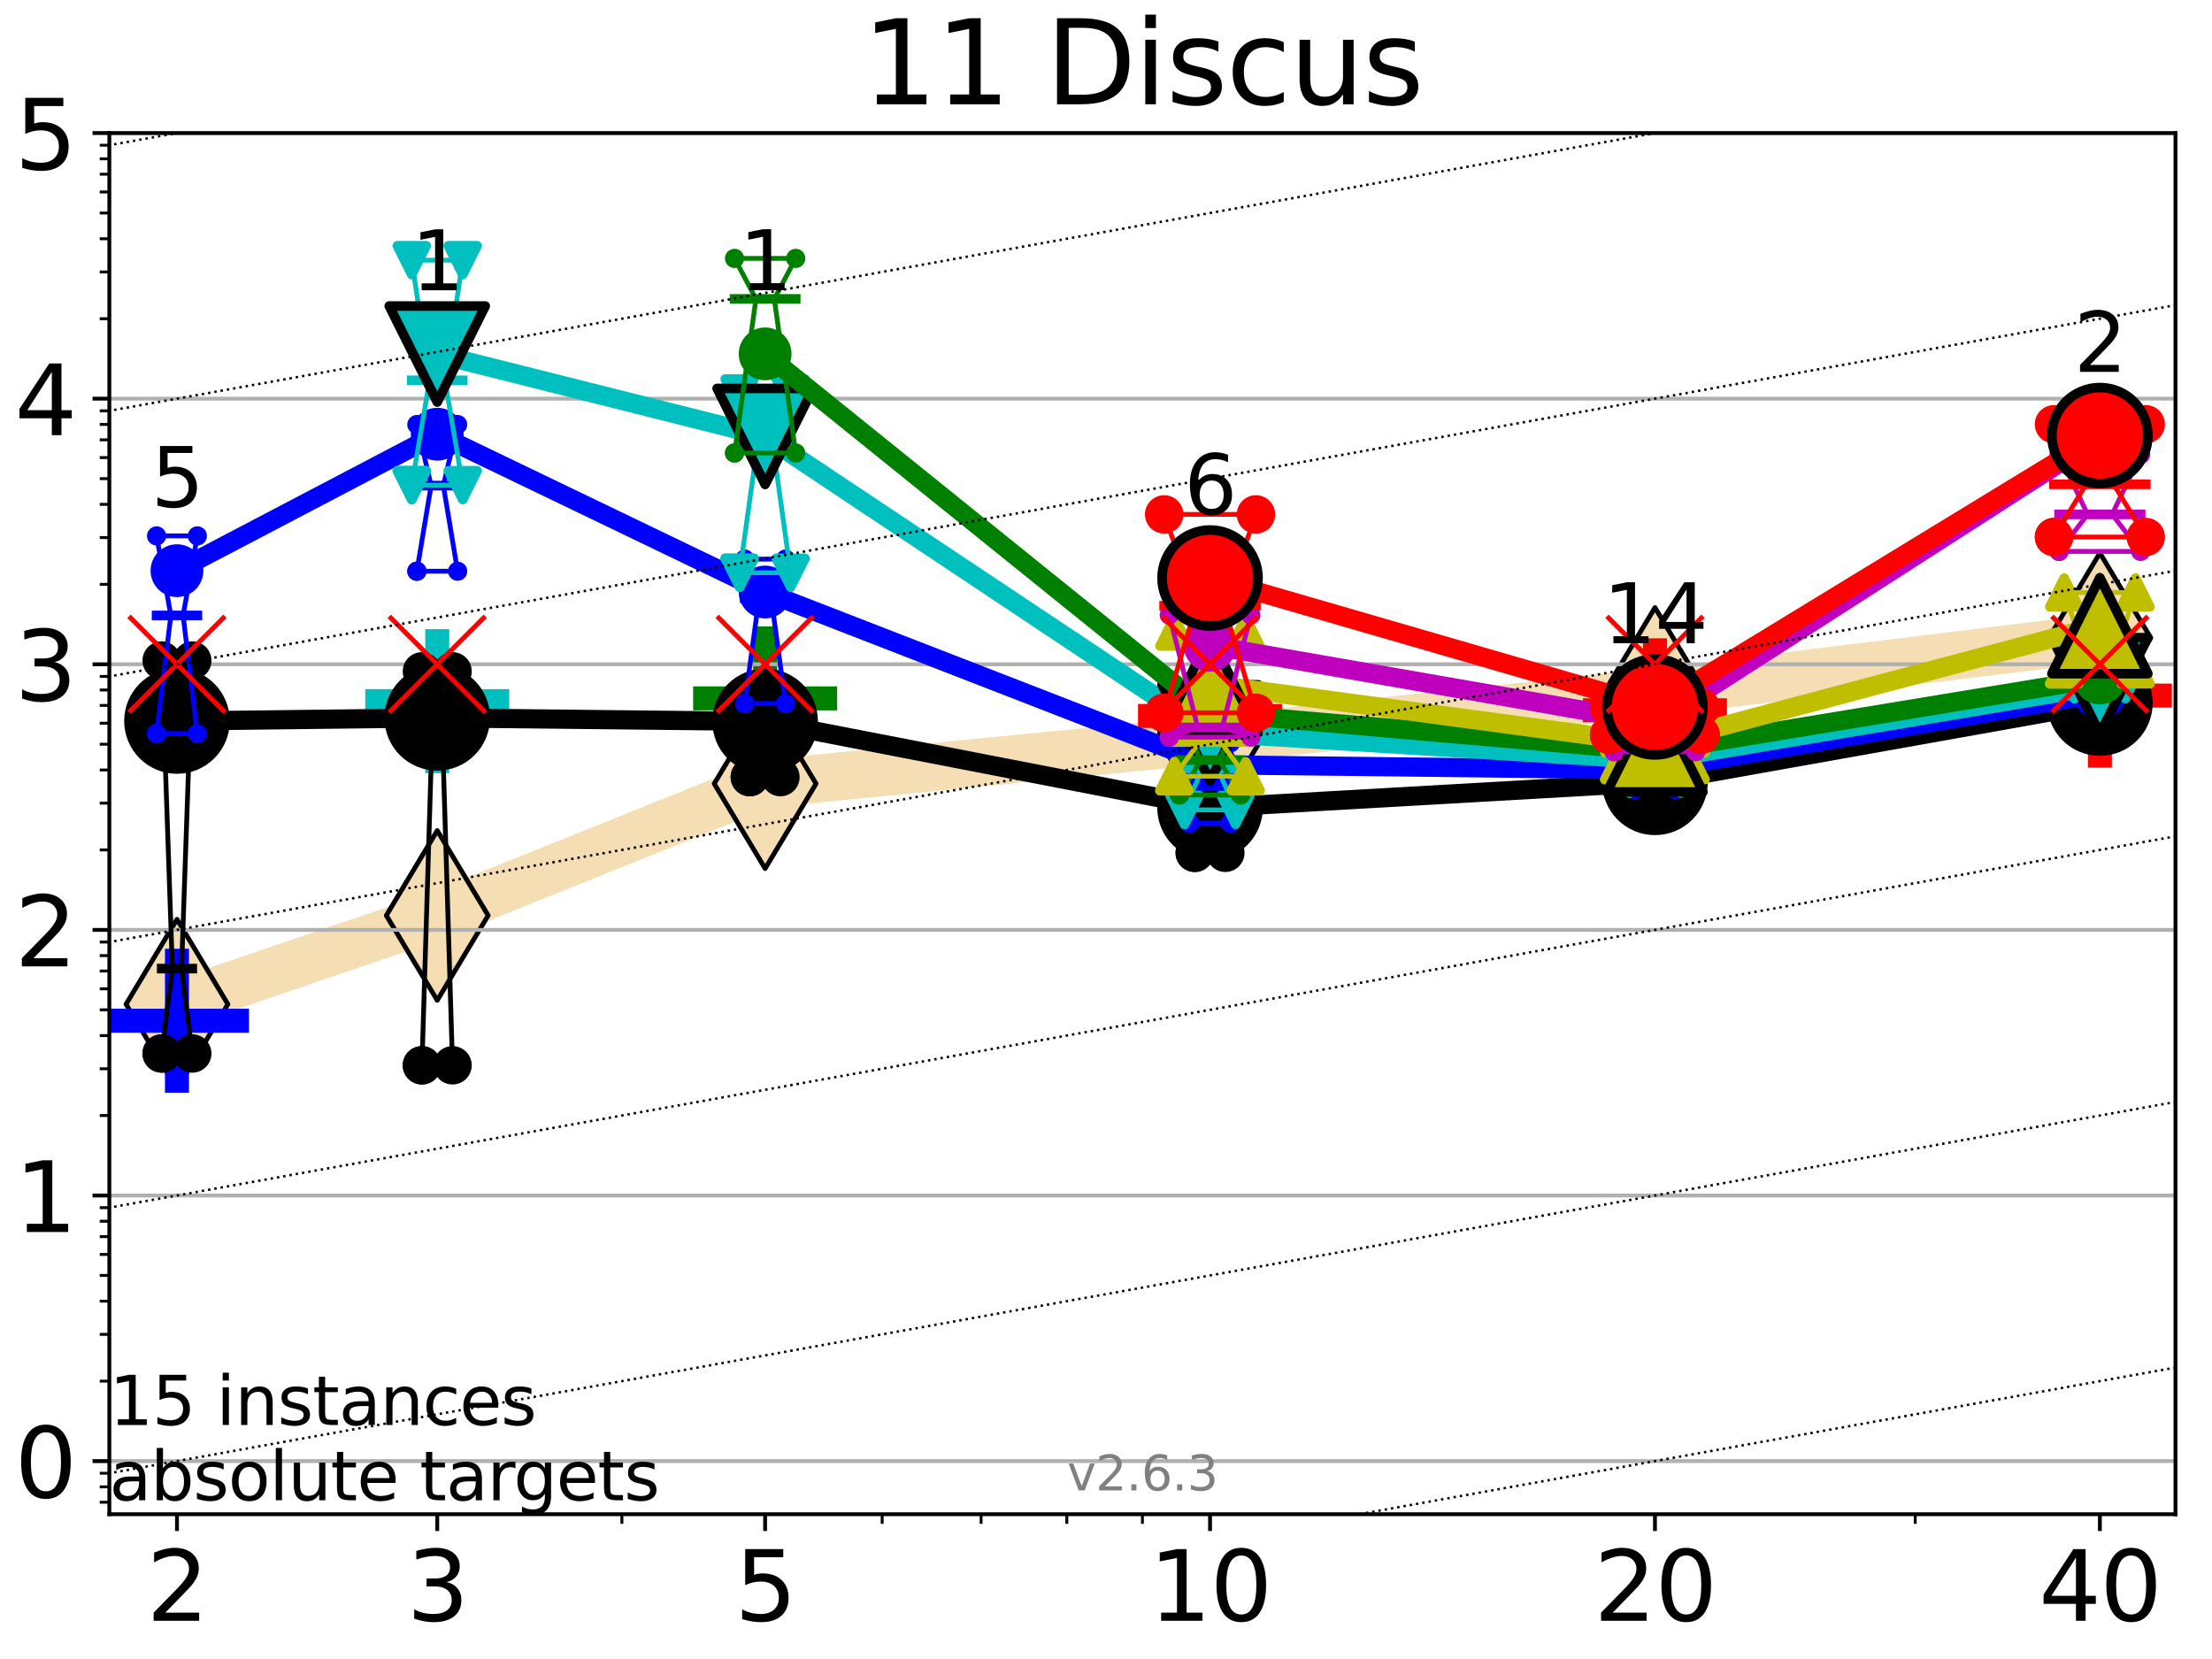 <?xml version="1.0" encoding="utf-8" standalone="no"?>
<!DOCTYPE svg PUBLIC "-//W3C//DTD SVG 1.1//EN"
  "http://www.w3.org/Graphics/SVG/1.1/DTD/svg11.dtd">
<svg xmlns:xlink="http://www.w3.org/1999/xlink" width="460.8pt" height="345.6pt" viewBox="0 0 460.8 345.6" xmlns="http://www.w3.org/2000/svg" version="1.1">
 <defs>
  <style type="text/css">*{stroke-linejoin: round; stroke-linecap: butt}</style>
 </defs>
 <g id="figure_1">
  <g id="patch_1">
   <path d="M 0 345.6 
L 460.8 345.6 
L 460.8 0 
L 0 0 
z
" style="fill: #ffffff"/>
  </g>
  <g id="axes_1">
   <g id="patch_2">
    <path d="M 22.78 315.44 
L 453.192 315.44 
L 453.192 27.72 
L 22.78 27.72 
z
" style="fill: #ffffff"/>
   </g>
   <g id="line2d_1">
    <path d="M 36.868 209.196 
L 91.085 190.705 
L 159.39 163.254 
L 252.074 154.128 
L 344.758 144.251 
L 437.443 132.883 
" clip-path="url(#p3d58b9a04b)" style="fill: none; stroke: #f5deb3; stroke-width: 10; stroke-linecap: square"/>
    <defs>
     <path id="m9eb8d82770" d="M -0 17.678 
L 10.607 0 
L 0 -17.678 
L -10.607 -0 
z
" style="stroke: #000000; stroke-linejoin: miter"/>
    </defs>
    <g clip-path="url(#p3d58b9a04b)">
     <use xlink:href="#m9eb8d82770" x="36.868" y="209.196" style="fill: #f5deb3; stroke: #000000; stroke-linejoin: miter"/>
     <use xlink:href="#m9eb8d82770" x="91.085" y="190.705" style="fill: #f5deb3; stroke: #000000; stroke-linejoin: miter"/>
     <use xlink:href="#m9eb8d82770" x="159.39" y="163.254" style="fill: #f5deb3; stroke: #000000; stroke-linejoin: miter"/>
     <use xlink:href="#m9eb8d82770" x="252.074" y="154.128" style="fill: #f5deb3; stroke: #000000; stroke-linejoin: miter"/>
     <use xlink:href="#m9eb8d82770" x="344.758" y="144.251" style="fill: #f5deb3; stroke: #000000; stroke-linejoin: miter"/>
     <use xlink:href="#m9eb8d82770" x="437.443" y="132.883" style="fill: #f5deb3; stroke: #000000; stroke-linejoin: miter"/>
    </g>
   </g>
   <g id="line2d_2">
    <defs>
     <path id="m42aee3ac11" d="M -15 0 
L 15 0 
M 0 15 
L 0 -15 
" style="stroke: #0000ff; stroke-width: 5"/>
    </defs>
    <g clip-path="url(#p3d58b9a04b)">
     <use xlink:href="#m42aee3ac11" x="36.868" y="212.635" style="fill: #0000ff; stroke: #0000ff; stroke-width: 5"/>
    </g>
   </g>
   <g id="line2d_3">
    <defs>
     <path id="mde90778936" d="M -15 0 
L 15 0 
M 0 15 
L 0 -15 
" style="stroke: #00bfbf; stroke-width: 5"/>
    </defs>
    <g clip-path="url(#p3d58b9a04b)">
     <use xlink:href="#mde90778936" x="91.085" y="146.065" style="fill: #00bfbf; stroke: #00bfbf; stroke-width: 5"/>
    </g>
   </g>
   <g id="line2d_4">
    <defs>
     <path id="m3013a97f99" d="M -15 0 
L 15 0 
M 0 15 
L 0 -15 
" style="stroke: #008000; stroke-width: 5"/>
    </defs>
    <g clip-path="url(#p3d58b9a04b)">
     <use xlink:href="#m3013a97f99" x="159.39" y="145.481" style="fill: #008000; stroke: #008000; stroke-width: 5"/>
    </g>
   </g>
   <g id="line2d_5">
    <defs>
     <path id="md04f972ebf" d="M -15 0 
L 15 0 
M 0 15 
L 0 -15 
" style="stroke: #ff0000; stroke-width: 5"/>
    </defs>
    <g clip-path="url(#p3d58b9a04b)">
     <use xlink:href="#md04f972ebf" x="252.074" y="149.143" style="fill: #ff0000; stroke: #ff0000; stroke-width: 5"/>
    </g>
   </g>
   <g id="line2d_6">
    <g clip-path="url(#p3d58b9a04b)">
     <use xlink:href="#md04f972ebf" x="437.443" y="144.909" style="fill: #ff0000; stroke: #ff0000; stroke-width: 5"/>
    </g>
   </g>
   <g id="line2d_7">
    <g clip-path="url(#p3d58b9a04b)">
     <use xlink:href="#md04f972ebf" x="344.758" y="147.965" style="fill: #ff0000; stroke: #ff0000; stroke-width: 5"/>
    </g>
   </g>
   <g id="matplotlib.axis_1">
    <g id="xtick_1">
     <g id="line2d_8">
      <defs>
       <path id="mc177b7d378" d="M 0 0 
L 0 3.5 
" style="stroke: #000000; stroke-width: 0.8"/>
      </defs>
      <g>
       <use xlink:href="#mc177b7d378" x="36.868" y="315.44" style="stroke: #000000; stroke-width: 0.8"/>
      </g>
     </g>
     <g id="text_1">
      <!-- 2 -->
      <g transform="translate(30.506 337.637) scale(0.2 -0.2)">
       <defs>
        <path id="DejaVuSans-32" d="M 1228 531 
L 3431 531 
L 3431 0 
L 469 0 
L 469 531 
Q 828 903 1448 1529 
Q 2069 2156 2228 2338 
Q 2531 2678 2651 2914 
Q 2772 3150 2772 3378 
Q 2772 3750 2511 3984 
Q 2250 4219 1831 4219 
Q 1534 4219 1204 4116 
Q 875 4013 500 3803 
L 500 4441 
Q 881 4594 1212 4672 
Q 1544 4750 1819 4750 
Q 2544 4750 2975 4387 
Q 3406 4025 3406 3419 
Q 3406 3131 3298 2873 
Q 3191 2616 2906 2266 
Q 2828 2175 2409 1742 
Q 1991 1309 1228 531 
z
" transform="scale(0.016)"/>
       </defs>
       <use xlink:href="#DejaVuSans-32"/>
      </g>
     </g>
    </g>
    <g id="xtick_2">
     <g id="line2d_9">
      <g>
       <use xlink:href="#mc177b7d378" x="91.085" y="315.44" style="stroke: #000000; stroke-width: 0.8"/>
      </g>
     </g>
     <g id="text_2">
      <!-- 3 -->
      <g transform="translate(84.723 337.637) scale(0.2 -0.2)">
       <defs>
        <path id="DejaVuSans-33" d="M 2597 2516 
Q 3050 2419 3304 2112 
Q 3559 1806 3559 1356 
Q 3559 666 3084 287 
Q 2609 -91 1734 -91 
Q 1441 -91 1130 -33 
Q 819 25 488 141 
L 488 750 
Q 750 597 1062 519 
Q 1375 441 1716 441 
Q 2309 441 2620 675 
Q 2931 909 2931 1356 
Q 2931 1769 2642 2001 
Q 2353 2234 1838 2234 
L 1294 2234 
L 1294 2753 
L 1863 2753 
Q 2328 2753 2575 2939 
Q 2822 3125 2822 3475 
Q 2822 3834 2567 4026 
Q 2313 4219 1838 4219 
Q 1578 4219 1281 4162 
Q 984 4106 628 3988 
L 628 4550 
Q 988 4650 1302 4700 
Q 1616 4750 1894 4750 
Q 2613 4750 3031 4423 
Q 3450 4097 3450 3541 
Q 3450 3153 3228 2886 
Q 3006 2619 2597 2516 
z
" transform="scale(0.016)"/>
       </defs>
       <use xlink:href="#DejaVuSans-33"/>
      </g>
     </g>
    </g>
    <g id="xtick_3">
     <g id="line2d_10">
      <g>
       <use xlink:href="#mc177b7d378" x="159.39" y="315.44" style="stroke: #000000; stroke-width: 0.8"/>
      </g>
     </g>
     <g id="text_3">
      <!-- 5 -->
      <g transform="translate(153.028 337.637) scale(0.2 -0.2)">
       <defs>
        <path id="DejaVuSans-35" d="M 691 4666 
L 3169 4666 
L 3169 4134 
L 1269 4134 
L 1269 2991 
Q 1406 3038 1543 3061 
Q 1681 3084 1819 3084 
Q 2600 3084 3056 2656 
Q 3513 2228 3513 1497 
Q 3513 744 3044 326 
Q 2575 -91 1722 -91 
Q 1428 -91 1123 -41 
Q 819 9 494 109 
L 494 744 
Q 775 591 1075 516 
Q 1375 441 1709 441 
Q 2250 441 2565 725 
Q 2881 1009 2881 1497 
Q 2881 1984 2565 2268 
Q 2250 2553 1709 2553 
Q 1456 2553 1204 2497 
Q 953 2441 691 2322 
L 691 4666 
z
" transform="scale(0.016)"/>
       </defs>
       <use xlink:href="#DejaVuSans-35"/>
      </g>
     </g>
    </g>
    <g id="xtick_4">
     <g id="line2d_11">
      <g>
       <use xlink:href="#mc177b7d378" x="252.074" y="315.44" style="stroke: #000000; stroke-width: 0.8"/>
      </g>
     </g>
     <g id="text_4">
      <!-- 10 -->
      <g transform="translate(239.349 337.637) scale(0.2 -0.2)">
       <defs>
        <path id="DejaVuSans-31" d="M 794 531 
L 1825 531 
L 1825 4091 
L 703 3866 
L 703 4441 
L 1819 4666 
L 2450 4666 
L 2450 531 
L 3481 531 
L 3481 0 
L 794 0 
L 794 531 
z
" transform="scale(0.016)"/>
        <path id="DejaVuSans-30" d="M 2034 4250 
Q 1547 4250 1301 3770 
Q 1056 3291 1056 2328 
Q 1056 1369 1301 889 
Q 1547 409 2034 409 
Q 2525 409 2770 889 
Q 3016 1369 3016 2328 
Q 3016 3291 2770 3770 
Q 2525 4250 2034 4250 
z
M 2034 4750 
Q 2819 4750 3233 4129 
Q 3647 3509 3647 2328 
Q 3647 1150 3233 529 
Q 2819 -91 2034 -91 
Q 1250 -91 836 529 
Q 422 1150 422 2328 
Q 422 3509 836 4129 
Q 1250 4750 2034 4750 
z
" transform="scale(0.016)"/>
       </defs>
       <use xlink:href="#DejaVuSans-31"/>
       <use xlink:href="#DejaVuSans-30" x="63.623"/>
      </g>
     </g>
    </g>
    <g id="xtick_5">
     <g id="line2d_12">
      <g>
       <use xlink:href="#mc177b7d378" x="344.758" y="315.44" style="stroke: #000000; stroke-width: 0.8"/>
      </g>
     </g>
     <g id="text_5">
      <!-- 20 -->
      <g transform="translate(332.033 337.637) scale(0.2 -0.2)">
       <use xlink:href="#DejaVuSans-32"/>
       <use xlink:href="#DejaVuSans-30" x="63.623"/>
      </g>
     </g>
    </g>
    <g id="xtick_6">
     <g id="line2d_13">
      <g>
       <use xlink:href="#mc177b7d378" x="437.443" y="315.44" style="stroke: #000000; stroke-width: 0.8"/>
      </g>
     </g>
     <g id="text_6">
      <!-- 40 -->
      <g transform="translate(424.718 337.637) scale(0.2 -0.2)">
       <defs>
        <path id="DejaVuSans-34" d="M 2419 4116 
L 825 1625 
L 2419 1625 
L 2419 4116 
z
M 2253 4666 
L 3047 4666 
L 3047 1625 
L 3713 1625 
L 3713 1100 
L 3047 1100 
L 3047 0 
L 2419 0 
L 2419 1100 
L 313 1100 
L 313 1709 
L 2253 4666 
z
" transform="scale(0.016)"/>
       </defs>
       <use xlink:href="#DejaVuSans-34"/>
       <use xlink:href="#DejaVuSans-30" x="63.623"/>
      </g>
     </g>
    </g>
    <g id="xtick_7">
     <g id="line2d_14">
      <defs>
       <path id="maf4ce595c8" d="M 0 0 
L 0 2 
" style="stroke: #000000; stroke-width: 0.6"/>
      </defs>
      <g>
       <use xlink:href="#maf4ce595c8" x="129.552" y="315.44" style="stroke: #000000; stroke-width: 0.6"/>
      </g>
     </g>
    </g>
    <g id="xtick_8">
     <g id="line2d_15">
      <g>
       <use xlink:href="#maf4ce595c8" x="183.769" y="315.44" style="stroke: #000000; stroke-width: 0.6"/>
      </g>
     </g>
    </g>
    <g id="xtick_9">
     <g id="line2d_16">
      <g>
       <use xlink:href="#maf4ce595c8" x="204.381" y="315.44" style="stroke: #000000; stroke-width: 0.6"/>
      </g>
     </g>
    </g>
    <g id="xtick_10">
     <g id="line2d_17">
      <g>
       <use xlink:href="#maf4ce595c8" x="222.237" y="315.44" style="stroke: #000000; stroke-width: 0.6"/>
      </g>
     </g>
    </g>
    <g id="xtick_11">
     <g id="line2d_18">
      <g>
       <use xlink:href="#maf4ce595c8" x="237.986" y="315.44" style="stroke: #000000; stroke-width: 0.6"/>
      </g>
     </g>
    </g>
    <g id="xtick_12">
     <g id="line2d_19">
      <g>
       <use xlink:href="#maf4ce595c8" x="398.975" y="315.44" style="stroke: #000000; stroke-width: 0.6"/>
      </g>
     </g>
    </g>
   </g>
   <g id="matplotlib.axis_2">
    <g id="ytick_1">
     <g id="line2d_20">
      <path d="M 22.78 304.374 
L 453.192 304.374 
" clip-path="url(#p3d58b9a04b)" style="fill: none; stroke: #b0b0b0; stroke-width: 0.8; stroke-linecap: square"/>
     </g>
     <g id="line2d_21">
      <defs>
       <path id="mcb937b7e03" d="M 0 0 
L -3.5 0 
" style="stroke: #000000; stroke-width: 0.8"/>
      </defs>
      <g>
       <use xlink:href="#mcb937b7e03" x="22.78" y="304.374" style="stroke: #000000; stroke-width: 0.8"/>
      </g>
     </g>
     <g id="text_7">
      <!-- 0 -->
      <g transform="translate(3.055 311.972) scale(0.2 -0.2)">
       <use xlink:href="#DejaVuSans-30"/>
      </g>
     </g>
    </g>
    <g id="ytick_2">
     <g id="line2d_22">
      <path d="M 22.78 249.043 
L 453.192 249.043 
" clip-path="url(#p3d58b9a04b)" style="fill: none; stroke: #b0b0b0; stroke-width: 0.8; stroke-linecap: square"/>
     </g>
     <g id="line2d_23">
      <g>
       <use xlink:href="#mcb937b7e03" x="22.78" y="249.043" style="stroke: #000000; stroke-width: 0.8"/>
      </g>
     </g>
     <g id="text_8">
      <!-- 1 -->
      <g transform="translate(3.055 256.642) scale(0.2 -0.2)">
       <use xlink:href="#DejaVuSans-31"/>
      </g>
     </g>
    </g>
    <g id="ytick_3">
     <g id="line2d_24">
      <path d="M 22.78 193.712 
L 453.192 193.712 
" clip-path="url(#p3d58b9a04b)" style="fill: none; stroke: #b0b0b0; stroke-width: 0.8; stroke-linecap: square"/>
     </g>
     <g id="line2d_25">
      <g>
       <use xlink:href="#mcb937b7e03" x="22.78" y="193.712" style="stroke: #000000; stroke-width: 0.8"/>
      </g>
     </g>
     <g id="text_9">
      <!-- 2 -->
      <g transform="translate(3.055 201.311) scale(0.2 -0.2)">
       <use xlink:href="#DejaVuSans-32"/>
      </g>
     </g>
    </g>
    <g id="ytick_4">
     <g id="line2d_26">
      <path d="M 22.78 138.382 
L 453.192 138.382 
" clip-path="url(#p3d58b9a04b)" style="fill: none; stroke: #b0b0b0; stroke-width: 0.8; stroke-linecap: square"/>
     </g>
     <g id="line2d_27">
      <g>
       <use xlink:href="#mcb937b7e03" x="22.78" y="138.382" style="stroke: #000000; stroke-width: 0.8"/>
      </g>
     </g>
     <g id="text_10">
      <!-- 3 -->
      <g transform="translate(3.055 145.98) scale(0.2 -0.2)">
       <use xlink:href="#DejaVuSans-33"/>
      </g>
     </g>
    </g>
    <g id="ytick_5">
     <g id="line2d_28">
      <path d="M 22.78 83.051 
L 453.192 83.051 
" clip-path="url(#p3d58b9a04b)" style="fill: none; stroke: #b0b0b0; stroke-width: 0.8; stroke-linecap: square"/>
     </g>
     <g id="line2d_29">
      <g>
       <use xlink:href="#mcb937b7e03" x="22.78" y="83.051" style="stroke: #000000; stroke-width: 0.8"/>
      </g>
     </g>
     <g id="text_11">
      <!-- 4 -->
      <g transform="translate(3.055 90.649) scale(0.2 -0.2)">
       <use xlink:href="#DejaVuSans-34"/>
      </g>
     </g>
    </g>
    <g id="ytick_6">
     <g id="line2d_30">
      <path d="M 22.78 27.72 
L 453.192 27.72 
" clip-path="url(#p3d58b9a04b)" style="fill: none; stroke: #b0b0b0; stroke-width: 0.8; stroke-linecap: square"/>
     </g>
     <g id="line2d_31">
      <g>
       <use xlink:href="#mcb937b7e03" x="22.78" y="27.72" style="stroke: #000000; stroke-width: 0.8"/>
      </g>
     </g>
     <g id="text_12">
      <!-- 5 -->
      <g transform="translate(3.055 35.318) scale(0.2 -0.2)">
       <use xlink:href="#DejaVuSans-35"/>
      </g>
     </g>
    </g>
    <g id="ytick_7">
     <g id="line2d_32">
      <defs>
       <path id="m1f3ada3005" d="M 0 0 
L -2 0 
" style="stroke: #000000; stroke-width: 0.6"/>
      </defs>
      <g>
       <use xlink:href="#m1f3ada3005" x="22.78" y="312.945" style="stroke: #000000; stroke-width: 0.6"/>
      </g>
     </g>
    </g>
    <g id="ytick_8">
     <g id="line2d_33">
      <g>
       <use xlink:href="#m1f3ada3005" x="22.78" y="309.736" style="stroke: #000000; stroke-width: 0.6"/>
      </g>
     </g>
    </g>
    <g id="ytick_9">
     <g id="line2d_34">
      <g>
       <use xlink:href="#m1f3ada3005" x="22.78" y="306.906" style="stroke: #000000; stroke-width: 0.6"/>
      </g>
     </g>
    </g>
    <g id="ytick_10">
     <g id="line2d_35">
      <g>
       <use xlink:href="#m1f3ada3005" x="22.78" y="287.718" style="stroke: #000000; stroke-width: 0.6"/>
      </g>
     </g>
    </g>
    <g id="ytick_11">
     <g id="line2d_36">
      <g>
       <use xlink:href="#m1f3ada3005" x="22.78" y="277.974" style="stroke: #000000; stroke-width: 0.6"/>
      </g>
     </g>
    </g>
    <g id="ytick_12">
     <g id="line2d_37">
      <g>
       <use xlink:href="#m1f3ada3005" x="22.78" y="271.061" style="stroke: #000000; stroke-width: 0.6"/>
      </g>
     </g>
    </g>
    <g id="ytick_13">
     <g id="line2d_38">
      <g>
       <use xlink:href="#m1f3ada3005" x="22.78" y="265.699" style="stroke: #000000; stroke-width: 0.6"/>
      </g>
     </g>
    </g>
    <g id="ytick_14">
     <g id="line2d_39">
      <g>
       <use xlink:href="#m1f3ada3005" x="22.78" y="261.318" style="stroke: #000000; stroke-width: 0.6"/>
      </g>
     </g>
    </g>
    <g id="ytick_15">
     <g id="line2d_40">
      <g>
       <use xlink:href="#m1f3ada3005" x="22.78" y="257.614" style="stroke: #000000; stroke-width: 0.6"/>
      </g>
     </g>
    </g>
    <g id="ytick_16">
     <g id="line2d_41">
      <g>
       <use xlink:href="#m1f3ada3005" x="22.78" y="254.405" style="stroke: #000000; stroke-width: 0.6"/>
      </g>
     </g>
    </g>
    <g id="ytick_17">
     <g id="line2d_42">
      <g>
       <use xlink:href="#m1f3ada3005" x="22.78" y="251.575" style="stroke: #000000; stroke-width: 0.6"/>
      </g>
     </g>
    </g>
    <g id="ytick_18">
     <g id="line2d_43">
      <g>
       <use xlink:href="#m1f3ada3005" x="22.78" y="232.387" style="stroke: #000000; stroke-width: 0.6"/>
      </g>
     </g>
    </g>
    <g id="ytick_19">
     <g id="line2d_44">
      <g>
       <use xlink:href="#m1f3ada3005" x="22.78" y="222.644" style="stroke: #000000; stroke-width: 0.6"/>
      </g>
     </g>
    </g>
    <g id="ytick_20">
     <g id="line2d_45">
      <g>
       <use xlink:href="#m1f3ada3005" x="22.78" y="215.731" style="stroke: #000000; stroke-width: 0.6"/>
      </g>
     </g>
    </g>
    <g id="ytick_21">
     <g id="line2d_46">
      <g>
       <use xlink:href="#m1f3ada3005" x="22.78" y="210.369" style="stroke: #000000; stroke-width: 0.6"/>
      </g>
     </g>
    </g>
    <g id="ytick_22">
     <g id="line2d_47">
      <g>
       <use xlink:href="#m1f3ada3005" x="22.78" y="205.987" style="stroke: #000000; stroke-width: 0.6"/>
      </g>
     </g>
    </g>
    <g id="ytick_23">
     <g id="line2d_48">
      <g>
       <use xlink:href="#m1f3ada3005" x="22.78" y="202.283" style="stroke: #000000; stroke-width: 0.6"/>
      </g>
     </g>
    </g>
    <g id="ytick_24">
     <g id="line2d_49">
      <g>
       <use xlink:href="#m1f3ada3005" x="22.78" y="199.074" style="stroke: #000000; stroke-width: 0.6"/>
      </g>
     </g>
    </g>
    <g id="ytick_25">
     <g id="line2d_50">
      <g>
       <use xlink:href="#m1f3ada3005" x="22.78" y="196.244" style="stroke: #000000; stroke-width: 0.6"/>
      </g>
     </g>
    </g>
    <g id="ytick_26">
     <g id="line2d_51">
      <g>
       <use xlink:href="#m1f3ada3005" x="22.78" y="177.056" style="stroke: #000000; stroke-width: 0.6"/>
      </g>
     </g>
    </g>
    <g id="ytick_27">
     <g id="line2d_52">
      <g>
       <use xlink:href="#m1f3ada3005" x="22.78" y="167.313" style="stroke: #000000; stroke-width: 0.6"/>
      </g>
     </g>
    </g>
    <g id="ytick_28">
     <g id="line2d_53">
      <g>
       <use xlink:href="#m1f3ada3005" x="22.78" y="160.4" style="stroke: #000000; stroke-width: 0.6"/>
      </g>
     </g>
    </g>
    <g id="ytick_29">
     <g id="line2d_54">
      <g>
       <use xlink:href="#m1f3ada3005" x="22.78" y="155.038" style="stroke: #000000; stroke-width: 0.6"/>
      </g>
     </g>
    </g>
    <g id="ytick_30">
     <g id="line2d_55">
      <g>
       <use xlink:href="#m1f3ada3005" x="22.78" y="150.657" style="stroke: #000000; stroke-width: 0.6"/>
      </g>
     </g>
    </g>
    <g id="ytick_31">
     <g id="line2d_56">
      <g>
       <use xlink:href="#m1f3ada3005" x="22.78" y="146.952" style="stroke: #000000; stroke-width: 0.6"/>
      </g>
     </g>
    </g>
    <g id="ytick_32">
     <g id="line2d_57">
      <g>
       <use xlink:href="#m1f3ada3005" x="22.78" y="143.744" style="stroke: #000000; stroke-width: 0.6"/>
      </g>
     </g>
    </g>
    <g id="ytick_33">
     <g id="line2d_58">
      <g>
       <use xlink:href="#m1f3ada3005" x="22.78" y="140.913" style="stroke: #000000; stroke-width: 0.6"/>
      </g>
     </g>
    </g>
    <g id="ytick_34">
     <g id="line2d_59">
      <g>
       <use xlink:href="#m1f3ada3005" x="22.78" y="121.725" style="stroke: #000000; stroke-width: 0.6"/>
      </g>
     </g>
    </g>
    <g id="ytick_35">
     <g id="line2d_60">
      <g>
       <use xlink:href="#m1f3ada3005" x="22.78" y="111.982" style="stroke: #000000; stroke-width: 0.6"/>
      </g>
     </g>
    </g>
    <g id="ytick_36">
     <g id="line2d_61">
      <g>
       <use xlink:href="#m1f3ada3005" x="22.78" y="105.069" style="stroke: #000000; stroke-width: 0.6"/>
      </g>
     </g>
    </g>
    <g id="ytick_37">
     <g id="line2d_62">
      <g>
       <use xlink:href="#m1f3ada3005" x="22.78" y="99.707" style="stroke: #000000; stroke-width: 0.6"/>
      </g>
     </g>
    </g>
    <g id="ytick_38">
     <g id="line2d_63">
      <g>
       <use xlink:href="#m1f3ada3005" x="22.78" y="95.326" style="stroke: #000000; stroke-width: 0.6"/>
      </g>
     </g>
    </g>
    <g id="ytick_39">
     <g id="line2d_64">
      <g>
       <use xlink:href="#m1f3ada3005" x="22.78" y="91.622" style="stroke: #000000; stroke-width: 0.6"/>
      </g>
     </g>
    </g>
    <g id="ytick_40">
     <g id="line2d_65">
      <g>
       <use xlink:href="#m1f3ada3005" x="22.78" y="88.413" style="stroke: #000000; stroke-width: 0.6"/>
      </g>
     </g>
    </g>
    <g id="ytick_41">
     <g id="line2d_66">
      <g>
       <use xlink:href="#m1f3ada3005" x="22.78" y="85.583" style="stroke: #000000; stroke-width: 0.6"/>
      </g>
     </g>
    </g>
    <g id="ytick_42">
     <g id="line2d_67">
      <g>
       <use xlink:href="#m1f3ada3005" x="22.78" y="66.395" style="stroke: #000000; stroke-width: 0.6"/>
      </g>
     </g>
    </g>
    <g id="ytick_43">
     <g id="line2d_68">
      <g>
       <use xlink:href="#m1f3ada3005" x="22.78" y="56.651" style="stroke: #000000; stroke-width: 0.6"/>
      </g>
     </g>
    </g>
    <g id="ytick_44">
     <g id="line2d_69">
      <g>
       <use xlink:href="#m1f3ada3005" x="22.78" y="49.738" style="stroke: #000000; stroke-width: 0.6"/>
      </g>
     </g>
    </g>
    <g id="ytick_45">
     <g id="line2d_70">
      <g>
       <use xlink:href="#m1f3ada3005" x="22.78" y="44.376" style="stroke: #000000; stroke-width: 0.6"/>
      </g>
     </g>
    </g>
    <g id="ytick_46">
     <g id="line2d_71">
      <g>
       <use xlink:href="#m1f3ada3005" x="22.78" y="39.995" style="stroke: #000000; stroke-width: 0.6"/>
      </g>
     </g>
    </g>
    <g id="ytick_47">
     <g id="line2d_72">
      <g>
       <use xlink:href="#m1f3ada3005" x="22.78" y="36.291" style="stroke: #000000; stroke-width: 0.6"/>
      </g>
     </g>
    </g>
    <g id="ytick_48">
     <g id="line2d_73">
      <g>
       <use xlink:href="#m1f3ada3005" x="22.78" y="33.082" style="stroke: #000000; stroke-width: 0.6"/>
      </g>
     </g>
    </g>
    <g id="ytick_49">
     <g id="line2d_74">
      <g>
       <use xlink:href="#m1f3ada3005" x="22.78" y="30.252" style="stroke: #000000; stroke-width: 0.6"/>
      </g>
     </g>
    </g>
   </g>
   <g id="line2d_75">
    <path d="M 33.682 219.46 
L 35.912 201.774 
L 33.682 137.607 
L 40.054 137.607 
L 37.824 201.774 
L 40.054 219.46 
L 33.682 219.46 
" clip-path="url(#p3d58b9a04b)" style="fill: none; stroke: #000000; stroke-linecap: square"/>
   </g>
   <g id="line2d_76">
    <path d="M 33.682 219.46 
L 40.054 219.46 
L 40.054 137.607 
L 33.682 137.607 
L 33.682 219.46 
" clip-path="url(#p3d58b9a04b)" style="fill: none"/>
    <defs>
     <path id="m8951dfc559" d="M 0 3 
C 0.796 3 1.559 2.684 2.121 2.121 
C 2.684 1.559 3 0.796 3 0 
C 3 -0.796 2.684 -1.559 2.121 -2.121 
C 1.559 -2.684 0.796 -3 0 -3 
C -0.796 -3 -1.559 -2.684 -2.121 -2.121 
C -2.684 -1.559 -3 -0.796 -3 0 
C -3 0.796 -2.684 1.559 -2.121 2.121 
C -1.559 2.684 -0.796 3 0 3 
z
" style="stroke: #000000; stroke-width: 2"/>
    </defs>
    <g clip-path="url(#p3d58b9a04b)">
     <use xlink:href="#m8951dfc559" x="33.682" y="219.46" style="stroke: #000000; stroke-width: 2"/>
     <use xlink:href="#m8951dfc559" x="40.054" y="219.46" style="stroke: #000000; stroke-width: 2"/>
     <use xlink:href="#m8951dfc559" x="40.054" y="137.607" style="stroke: #000000; stroke-width: 2"/>
     <use xlink:href="#m8951dfc559" x="33.682" y="137.607" style="stroke: #000000; stroke-width: 2"/>
     <use xlink:href="#m8951dfc559" x="33.682" y="219.46" style="stroke: #000000; stroke-width: 2"/>
    </g>
   </g>
   <g id="line2d_77">
    <path d="M 33.682 201.774 
L 40.054 201.774 
" clip-path="url(#p3d58b9a04b)" style="fill: none; stroke: #000000; stroke-width: 2; stroke-linecap: square"/>
   </g>
   <g id="line2d_78">
    <path d="M 87.899 221.92 
L 90.129 149.031 
L 87.899 139.854 
L 94.271 139.854 
L 92.041 149.031 
L 94.271 221.92 
L 87.899 221.92 
" clip-path="url(#p3d58b9a04b)" style="fill: none; stroke: #000000; stroke-linecap: square"/>
   </g>
   <g id="line2d_79">
    <path d="M 87.899 221.92 
L 94.271 221.92 
L 94.271 139.854 
L 87.899 139.854 
L 87.899 221.92 
" clip-path="url(#p3d58b9a04b)" style="fill: none"/>
    <g clip-path="url(#p3d58b9a04b)">
     <use xlink:href="#m8951dfc559" x="87.899" y="221.92" style="stroke: #000000; stroke-width: 2"/>
     <use xlink:href="#m8951dfc559" x="94.271" y="221.92" style="stroke: #000000; stroke-width: 2"/>
     <use xlink:href="#m8951dfc559" x="94.271" y="139.854" style="stroke: #000000; stroke-width: 2"/>
     <use xlink:href="#m8951dfc559" x="87.899" y="139.854" style="stroke: #000000; stroke-width: 2"/>
     <use xlink:href="#m8951dfc559" x="87.899" y="221.92" style="stroke: #000000; stroke-width: 2"/>
    </g>
   </g>
   <g id="line2d_80">
    <path d="M 87.899 149.031 
L 94.271 149.031 
" clip-path="url(#p3d58b9a04b)" style="fill: none; stroke: #000000; stroke-width: 2; stroke-linecap: square"/>
   </g>
   <g id="line2d_81">
    <path d="M 156.204 161.884 
L 158.434 152.695 
L 156.204 150.775 
L 162.576 150.775 
L 160.346 152.695 
L 162.576 161.884 
L 156.204 161.884 
" clip-path="url(#p3d58b9a04b)" style="fill: none; stroke: #000000; stroke-linecap: square"/>
   </g>
   <g id="line2d_82">
    <path d="M 156.204 161.884 
L 162.576 161.884 
L 162.576 150.775 
L 156.204 150.775 
L 156.204 161.884 
" clip-path="url(#p3d58b9a04b)" style="fill: none"/>
    <g clip-path="url(#p3d58b9a04b)">
     <use xlink:href="#m8951dfc559" x="156.204" y="161.884" style="stroke: #000000; stroke-width: 2"/>
     <use xlink:href="#m8951dfc559" x="162.576" y="161.884" style="stroke: #000000; stroke-width: 2"/>
     <use xlink:href="#m8951dfc559" x="162.576" y="150.775" style="stroke: #000000; stroke-width: 2"/>
     <use xlink:href="#m8951dfc559" x="156.204" y="150.775" style="stroke: #000000; stroke-width: 2"/>
     <use xlink:href="#m8951dfc559" x="156.204" y="161.884" style="stroke: #000000; stroke-width: 2"/>
    </g>
   </g>
   <g id="line2d_83">
    <path d="M 156.204 152.695 
L 162.576 152.695 
" clip-path="url(#p3d58b9a04b)" style="fill: none; stroke: #000000; stroke-width: 2; stroke-linecap: square"/>
   </g>
   <g id="line2d_84">
    <path d="M 248.888 177.655 
L 251.118 168.037 
L 248.888 163.404 
L 255.26 163.404 
L 253.03 168.037 
L 255.26 177.655 
L 248.888 177.655 
" clip-path="url(#p3d58b9a04b)" style="fill: none; stroke: #000000; stroke-linecap: square"/>
   </g>
   <g id="line2d_85">
    <path d="M 248.888 177.655 
L 255.26 177.655 
L 255.26 163.404 
L 248.888 163.404 
L 248.888 177.655 
" clip-path="url(#p3d58b9a04b)" style="fill: none"/>
    <g clip-path="url(#p3d58b9a04b)">
     <use xlink:href="#m8951dfc559" x="248.888" y="177.655" style="stroke: #000000; stroke-width: 2"/>
     <use xlink:href="#m8951dfc559" x="255.26" y="177.655" style="stroke: #000000; stroke-width: 2"/>
     <use xlink:href="#m8951dfc559" x="255.26" y="163.404" style="stroke: #000000; stroke-width: 2"/>
     <use xlink:href="#m8951dfc559" x="248.888" y="163.404" style="stroke: #000000; stroke-width: 2"/>
     <use xlink:href="#m8951dfc559" x="248.888" y="177.655" style="stroke: #000000; stroke-width: 2"/>
    </g>
   </g>
   <g id="line2d_86">
    <path d="M 248.888 168.037 
L 255.26 168.037 
" clip-path="url(#p3d58b9a04b)" style="fill: none; stroke: #000000; stroke-width: 2; stroke-linecap: square"/>
   </g>
   <g id="line2d_87">
    <path d="M 341.572 167.125 
L 343.803 162.666 
L 341.572 161.664 
L 347.945 161.664 
L 345.714 162.666 
L 347.945 167.125 
L 341.572 167.125 
" clip-path="url(#p3d58b9a04b)" style="fill: none; stroke: #000000; stroke-linecap: square"/>
   </g>
   <g id="line2d_88">
    <path d="M 341.572 167.125 
L 347.945 167.125 
L 347.945 161.664 
L 341.572 161.664 
L 341.572 167.125 
" clip-path="url(#p3d58b9a04b)" style="fill: none"/>
    <g clip-path="url(#p3d58b9a04b)">
     <use xlink:href="#m8951dfc559" x="341.572" y="167.125" style="stroke: #000000; stroke-width: 2"/>
     <use xlink:href="#m8951dfc559" x="347.945" y="167.125" style="stroke: #000000; stroke-width: 2"/>
     <use xlink:href="#m8951dfc559" x="347.945" y="161.664" style="stroke: #000000; stroke-width: 2"/>
     <use xlink:href="#m8951dfc559" x="341.572" y="161.664" style="stroke: #000000; stroke-width: 2"/>
     <use xlink:href="#m8951dfc559" x="341.572" y="167.125" style="stroke: #000000; stroke-width: 2"/>
    </g>
   </g>
   <g id="line2d_89">
    <path d="M 341.572 162.666 
L 347.945 162.666 
" clip-path="url(#p3d58b9a04b)" style="fill: none; stroke: #000000; stroke-width: 2; stroke-linecap: square"/>
   </g>
   <g id="line2d_90">
    <path d="M 434.257 146.298 
L 436.487 145.314 
L 434.257 144.515 
L 440.629 144.515 
L 438.398 145.314 
L 440.629 146.298 
L 434.257 146.298 
" clip-path="url(#p3d58b9a04b)" style="fill: none; stroke: #000000; stroke-linecap: square"/>
   </g>
   <g id="line2d_91">
    <path d="M 434.257 146.298 
L 440.629 146.298 
L 440.629 144.515 
L 434.257 144.515 
L 434.257 146.298 
" clip-path="url(#p3d58b9a04b)" style="fill: none"/>
    <g clip-path="url(#p3d58b9a04b)">
     <use xlink:href="#m8951dfc559" x="434.257" y="146.298" style="stroke: #000000; stroke-width: 2"/>
     <use xlink:href="#m8951dfc559" x="440.629" y="146.298" style="stroke: #000000; stroke-width: 2"/>
     <use xlink:href="#m8951dfc559" x="440.629" y="144.515" style="stroke: #000000; stroke-width: 2"/>
     <use xlink:href="#m8951dfc559" x="434.257" y="144.515" style="stroke: #000000; stroke-width: 2"/>
     <use xlink:href="#m8951dfc559" x="434.257" y="146.298" style="stroke: #000000; stroke-width: 2"/>
    </g>
   </g>
   <g id="line2d_92">
    <path d="M 434.257 145.314 
L 440.629 145.314 
" clip-path="url(#p3d58b9a04b)" style="fill: none; stroke: #000000; stroke-width: 2; stroke-linecap: square"/>
   </g>
   <g id="line2d_93">
    <path d="M 36.868 150.196 
L 91.085 149.538 
" clip-path="url(#p3d58b9a04b)" style="fill: none; stroke: #000000; stroke-width: 4; stroke-linecap: square"/>
   </g>
   <g id="line2d_94">
    <path d="M 91.085 149.538 
L 159.39 150.287 
" clip-path="url(#p3d58b9a04b)" style="fill: none; stroke: #000000; stroke-width: 4; stroke-linecap: square"/>
   </g>
   <g id="line2d_95">
    <path d="M 159.39 150.287 
L 252.074 168.249 
" clip-path="url(#p3d58b9a04b)" style="fill: none; stroke: #000000; stroke-width: 4; stroke-linecap: square"/>
   </g>
   <g id="line2d_96">
    <path d="M 252.074 168.249 
L 344.758 162.974 
" clip-path="url(#p3d58b9a04b)" style="fill: none; stroke: #000000; stroke-width: 4; stroke-linecap: square"/>
   </g>
   <g id="line2d_97">
    <path d="M 344.758 162.974 
L 437.443 146.454 
" clip-path="url(#p3d58b9a04b)" style="fill: none; stroke: #000000; stroke-width: 4; stroke-linecap: square"/>
   </g>
   <g id="line2d_98">
    <path d="M 36.868 150.196 
L 91.085 149.538 
L 159.39 150.287 
L 252.074 168.249 
L 344.758 162.974 
L 437.443 146.454 
" clip-path="url(#p3d58b9a04b)" style="fill: none"/>
    <defs>
     <path id="mf6621064c8" d="M 0 10 
C 2.652 10 5.196 8.946 7.071 7.071 
C 8.946 5.196 10 2.652 10 0 
C 10 -2.652 8.946 -5.196 7.071 -7.071 
C 5.196 -8.946 2.652 -10 0 -10 
C -2.652 -10 -5.196 -8.946 -7.071 -7.071 
C -8.946 -5.196 -10 -2.652 -10 0 
C -10 2.652 -8.946 5.196 -7.071 7.071 
C -5.196 8.946 -2.652 10 0 10 
z
" style="stroke: #000000; stroke-width: 2"/>
    </defs>
    <g clip-path="url(#p3d58b9a04b)">
     <use xlink:href="#mf6621064c8" x="36.868" y="150.196" style="stroke: #000000; stroke-width: 2"/>
     <use xlink:href="#mf6621064c8" x="91.085" y="149.538" style="stroke: #000000; stroke-width: 2"/>
     <use xlink:href="#mf6621064c8" x="159.39" y="150.287" style="stroke: #000000; stroke-width: 2"/>
     <use xlink:href="#mf6621064c8" x="252.074" y="168.249" style="stroke: #000000; stroke-width: 2"/>
     <use xlink:href="#mf6621064c8" x="344.758" y="162.974" style="stroke: #000000; stroke-width: 2"/>
     <use xlink:href="#mf6621064c8" x="437.443" y="146.454" style="stroke: #000000; stroke-width: 2"/>
    </g>
   </g>
   <g id="line2d_99">
    <path d="M 32.62 152.824 
L 35.594 128.21 
L 32.62 111.638 
L 41.116 111.638 
L 38.143 128.21 
L 41.116 152.824 
L 32.62 152.824 
" clip-path="url(#p3d58b9a04b)" style="fill: none; stroke: #0000ff; stroke-linecap: square"/>
   </g>
   <g id="line2d_100">
    <path d="M 32.62 152.824 
L 41.116 152.824 
L 41.116 111.638 
L 32.62 111.638 
L 32.62 152.824 
" clip-path="url(#p3d58b9a04b)" style="fill: none"/>
    <defs>
     <path id="mb153148f51" d="M 0 1.5 
C 0.398 1.5 0.779 1.342 1.061 1.061 
C 1.342 0.779 1.5 0.398 1.5 0 
C 1.5 -0.398 1.342 -0.779 1.061 -1.061 
C 0.779 -1.342 0.398 -1.5 0 -1.5 
C -0.398 -1.5 -0.779 -1.342 -1.061 -1.061 
C -1.342 -0.779 -1.5 -0.398 -1.5 0 
C -1.5 0.398 -1.342 0.779 -1.061 1.061 
C -0.779 1.342 -0.398 1.5 0 1.5 
z
" style="stroke: #0000ff"/>
    </defs>
    <g clip-path="url(#p3d58b9a04b)">
     <use xlink:href="#mb153148f51" x="32.62" y="152.824" style="fill: #0000ff; stroke: #0000ff"/>
     <use xlink:href="#mb153148f51" x="41.116" y="152.824" style="fill: #0000ff; stroke: #0000ff"/>
     <use xlink:href="#mb153148f51" x="41.116" y="111.638" style="fill: #0000ff; stroke: #0000ff"/>
     <use xlink:href="#mb153148f51" x="32.62" y="111.638" style="fill: #0000ff; stroke: #0000ff"/>
     <use xlink:href="#mb153148f51" x="32.62" y="152.824" style="fill: #0000ff; stroke: #0000ff"/>
    </g>
   </g>
   <g id="line2d_101">
    <path d="M 32.62 128.21 
L 41.116 128.21 
" clip-path="url(#p3d58b9a04b)" style="fill: none; stroke: #0000ff; stroke-width: 2; stroke-linecap: square"/>
   </g>
   <g id="line2d_102">
    <path d="M 86.837 118.998 
L 89.811 101.158 
L 86.837 88.442 
L 95.333 88.442 
L 92.359 101.158 
L 95.333 118.998 
L 86.837 118.998 
" clip-path="url(#p3d58b9a04b)" style="fill: none; stroke: #0000ff; stroke-linecap: square"/>
   </g>
   <g id="line2d_103">
    <path d="M 86.837 118.998 
L 95.333 118.998 
L 95.333 88.442 
L 86.837 88.442 
L 86.837 118.998 
" clip-path="url(#p3d58b9a04b)" style="fill: none"/>
    <g clip-path="url(#p3d58b9a04b)">
     <use xlink:href="#mb153148f51" x="86.837" y="118.998" style="fill: #0000ff; stroke: #0000ff"/>
     <use xlink:href="#mb153148f51" x="95.333" y="118.998" style="fill: #0000ff; stroke: #0000ff"/>
     <use xlink:href="#mb153148f51" x="95.333" y="88.442" style="fill: #0000ff; stroke: #0000ff"/>
     <use xlink:href="#mb153148f51" x="86.837" y="88.442" style="fill: #0000ff; stroke: #0000ff"/>
     <use xlink:href="#mb153148f51" x="86.837" y="118.998" style="fill: #0000ff; stroke: #0000ff"/>
    </g>
   </g>
   <g id="line2d_104">
    <path d="M 86.837 101.158 
L 95.333 101.158 
" clip-path="url(#p3d58b9a04b)" style="fill: none; stroke: #0000ff; stroke-width: 2; stroke-linecap: square"/>
   </g>
   <g id="line2d_105">
    <path d="M 155.142 146.557 
L 158.116 124.631 
L 155.142 116.472 
L 163.638 116.472 
L 160.665 124.631 
L 163.638 146.557 
L 155.142 146.557 
" clip-path="url(#p3d58b9a04b)" style="fill: none; stroke: #0000ff; stroke-linecap: square"/>
   </g>
   <g id="line2d_106">
    <path d="M 155.142 146.557 
L 163.638 146.557 
L 163.638 116.472 
L 155.142 116.472 
L 155.142 146.557 
" clip-path="url(#p3d58b9a04b)" style="fill: none"/>
    <g clip-path="url(#p3d58b9a04b)">
     <use xlink:href="#mb153148f51" x="155.142" y="146.557" style="fill: #0000ff; stroke: #0000ff"/>
     <use xlink:href="#mb153148f51" x="163.638" y="146.557" style="fill: #0000ff; stroke: #0000ff"/>
     <use xlink:href="#mb153148f51" x="163.638" y="116.472" style="fill: #0000ff; stroke: #0000ff"/>
     <use xlink:href="#mb153148f51" x="155.142" y="116.472" style="fill: #0000ff; stroke: #0000ff"/>
     <use xlink:href="#mb153148f51" x="155.142" y="146.557" style="fill: #0000ff; stroke: #0000ff"/>
    </g>
   </g>
   <g id="line2d_107">
    <path d="M 155.142 124.631 
L 163.638 124.631 
" clip-path="url(#p3d58b9a04b)" style="fill: none; stroke: #0000ff; stroke-width: 2; stroke-linecap: square"/>
   </g>
   <g id="line2d_108">
    <path d="M 247.826 171.476 
L 250.8 163.602 
L 247.826 154.754 
L 256.322 154.754 
L 253.349 163.602 
L 256.322 171.476 
L 247.826 171.476 
" clip-path="url(#p3d58b9a04b)" style="fill: none; stroke: #0000ff; stroke-linecap: square"/>
   </g>
   <g id="line2d_109">
    <path d="M 247.826 171.476 
L 256.322 171.476 
L 256.322 154.754 
L 247.826 154.754 
L 247.826 171.476 
" clip-path="url(#p3d58b9a04b)" style="fill: none"/>
    <g clip-path="url(#p3d58b9a04b)">
     <use xlink:href="#mb153148f51" x="247.826" y="171.476" style="fill: #0000ff; stroke: #0000ff"/>
     <use xlink:href="#mb153148f51" x="256.322" y="171.476" style="fill: #0000ff; stroke: #0000ff"/>
     <use xlink:href="#mb153148f51" x="256.322" y="154.754" style="fill: #0000ff; stroke: #0000ff"/>
     <use xlink:href="#mb153148f51" x="247.826" y="154.754" style="fill: #0000ff; stroke: #0000ff"/>
     <use xlink:href="#mb153148f51" x="247.826" y="171.476" style="fill: #0000ff; stroke: #0000ff"/>
    </g>
   </g>
   <g id="line2d_110">
    <path d="M 247.826 163.602 
L 256.322 163.602 
" clip-path="url(#p3d58b9a04b)" style="fill: none; stroke: #0000ff; stroke-width: 2; stroke-linecap: square"/>
   </g>
   <g id="line2d_111">
    <path d="M 340.51 164.473 
L 343.484 160.069 
L 340.51 159.222 
L 349.007 159.222 
L 346.033 160.069 
L 349.007 164.473 
L 340.51 164.473 
" clip-path="url(#p3d58b9a04b)" style="fill: none; stroke: #0000ff; stroke-linecap: square"/>
   </g>
   <g id="line2d_112">
    <path d="M 340.51 164.473 
L 349.007 164.473 
L 349.007 159.222 
L 340.51 159.222 
L 340.51 164.473 
" clip-path="url(#p3d58b9a04b)" style="fill: none"/>
    <g clip-path="url(#p3d58b9a04b)">
     <use xlink:href="#mb153148f51" x="340.51" y="164.473" style="fill: #0000ff; stroke: #0000ff"/>
     <use xlink:href="#mb153148f51" x="349.007" y="164.473" style="fill: #0000ff; stroke: #0000ff"/>
     <use xlink:href="#mb153148f51" x="349.007" y="159.222" style="fill: #0000ff; stroke: #0000ff"/>
     <use xlink:href="#mb153148f51" x="340.51" y="159.222" style="fill: #0000ff; stroke: #0000ff"/>
     <use xlink:href="#mb153148f51" x="340.51" y="164.473" style="fill: #0000ff; stroke: #0000ff"/>
    </g>
   </g>
   <g id="line2d_113">
    <path d="M 340.51 160.069 
L 349.007 160.069 
" clip-path="url(#p3d58b9a04b)" style="fill: none; stroke: #0000ff; stroke-width: 2; stroke-linecap: square"/>
   </g>
   <g id="line2d_114">
    <path d="M 433.195 144.018 
L 436.168 143.375 
L 433.195 142.795 
L 441.691 142.795 
L 438.717 143.375 
L 441.691 144.018 
L 433.195 144.018 
" clip-path="url(#p3d58b9a04b)" style="fill: none; stroke: #0000ff; stroke-linecap: square"/>
   </g>
   <g id="line2d_115">
    <path d="M 433.195 144.018 
L 441.691 144.018 
L 441.691 142.795 
L 433.195 142.795 
L 433.195 144.018 
" clip-path="url(#p3d58b9a04b)" style="fill: none"/>
    <g clip-path="url(#p3d58b9a04b)">
     <use xlink:href="#mb153148f51" x="433.195" y="144.018" style="fill: #0000ff; stroke: #0000ff"/>
     <use xlink:href="#mb153148f51" x="441.691" y="144.018" style="fill: #0000ff; stroke: #0000ff"/>
     <use xlink:href="#mb153148f51" x="441.691" y="142.795" style="fill: #0000ff; stroke: #0000ff"/>
     <use xlink:href="#mb153148f51" x="433.195" y="142.795" style="fill: #0000ff; stroke: #0000ff"/>
     <use xlink:href="#mb153148f51" x="433.195" y="144.018" style="fill: #0000ff; stroke: #0000ff"/>
    </g>
   </g>
   <g id="line2d_116">
    <path d="M 433.195 143.375 
L 441.691 143.375 
" clip-path="url(#p3d58b9a04b)" style="fill: none; stroke: #0000ff; stroke-width: 2; stroke-linecap: square"/>
   </g>
   <g id="line2d_117">
    <path d="M 36.868 118.883 
L 91.085 90.454 
" clip-path="url(#p3d58b9a04b)" style="fill: none; stroke: #0000ff; stroke-width: 4; stroke-linecap: square"/>
   </g>
   <g id="line2d_118">
    <path d="M 91.085 90.454 
L 159.39 123.329 
" clip-path="url(#p3d58b9a04b)" style="fill: none; stroke: #0000ff; stroke-width: 4; stroke-linecap: square"/>
   </g>
   <g id="line2d_119">
    <path d="M 159.39 123.329 
L 252.074 159.319 
" clip-path="url(#p3d58b9a04b)" style="fill: none; stroke: #0000ff; stroke-width: 4; stroke-linecap: square"/>
   </g>
   <g id="line2d_120">
    <path d="M 252.074 159.319 
L 344.758 160.369 
" clip-path="url(#p3d58b9a04b)" style="fill: none; stroke: #0000ff; stroke-width: 4; stroke-linecap: square"/>
   </g>
   <g id="line2d_121">
    <path d="M 344.758 160.369 
L 437.443 144.436 
" clip-path="url(#p3d58b9a04b)" style="fill: none; stroke: #0000ff; stroke-width: 4; stroke-linecap: square"/>
   </g>
   <g id="line2d_122">
    <path d="M 36.868 118.883 
L 91.085 90.454 
L 159.39 123.329 
L 252.074 159.319 
L 344.758 160.369 
L 437.443 144.436 
" clip-path="url(#p3d58b9a04b)" style="fill: none"/>
    <defs>
     <path id="m396404452d" d="M 0 5 
C 1.326 5 2.598 4.473 3.536 3.536 
C 4.473 2.598 5 1.326 5 0 
C 5 -1.326 4.473 -2.598 3.536 -3.536 
C 2.598 -4.473 1.326 -5 0 -5 
C -1.326 -5 -2.598 -4.473 -3.536 -3.536 
C -4.473 -2.598 -5 -1.326 -5 0 
C -5 1.326 -4.473 2.598 -3.536 3.536 
C -2.598 4.473 -1.326 5 0 5 
z
" style="stroke: #0000ff"/>
    </defs>
    <g clip-path="url(#p3d58b9a04b)">
     <use xlink:href="#m396404452d" x="36.868" y="118.883" style="fill: #0000ff; stroke: #0000ff"/>
     <use xlink:href="#m396404452d" x="91.085" y="90.454" style="fill: #0000ff; stroke: #0000ff"/>
     <use xlink:href="#m396404452d" x="159.39" y="123.329" style="fill: #0000ff; stroke: #0000ff"/>
     <use xlink:href="#m396404452d" x="252.074" y="159.319" style="fill: #0000ff; stroke: #0000ff"/>
     <use xlink:href="#m396404452d" x="344.758" y="160.369" style="fill: #0000ff; stroke: #0000ff"/>
     <use xlink:href="#m396404452d" x="437.443" y="144.436" style="fill: #0000ff; stroke: #0000ff"/>
    </g>
   </g>
   <g id="line2d_123">
    <path d="M 85.775 101.06 
L 89.492 79.224 
L 85.775 54.197 
L 96.395 54.197 
L 92.678 79.224 
L 96.395 101.06 
L 85.775 101.06 
" clip-path="url(#p3d58b9a04b)" style="fill: none; stroke: #00bfbf; stroke-linecap: square"/>
   </g>
   <g id="line2d_124">
    <path d="M 85.775 101.06 
L 96.395 101.06 
L 96.395 54.197 
L 85.775 54.197 
L 85.775 101.06 
" clip-path="url(#p3d58b9a04b)" style="fill: none"/>
    <defs>
     <path id="mfa1e733df9" d="M -0 3 
L 3 -3 
L -3 -3 
z
" style="stroke: #00bfbf; stroke-width: 2; stroke-linejoin: miter"/>
    </defs>
    <g clip-path="url(#p3d58b9a04b)">
     <use xlink:href="#mfa1e733df9" x="85.775" y="101.06" style="fill: #00bfbf; stroke: #00bfbf; stroke-width: 2; stroke-linejoin: miter"/>
     <use xlink:href="#mfa1e733df9" x="96.395" y="101.06" style="fill: #00bfbf; stroke: #00bfbf; stroke-width: 2; stroke-linejoin: miter"/>
     <use xlink:href="#mfa1e733df9" x="96.395" y="54.197" style="fill: #00bfbf; stroke: #00bfbf; stroke-width: 2; stroke-linejoin: miter"/>
     <use xlink:href="#mfa1e733df9" x="85.775" y="54.197" style="fill: #00bfbf; stroke: #00bfbf; stroke-width: 2; stroke-linejoin: miter"/>
     <use xlink:href="#mfa1e733df9" x="85.775" y="101.06" style="fill: #00bfbf; stroke: #00bfbf; stroke-width: 2; stroke-linejoin: miter"/>
    </g>
   </g>
   <g id="line2d_125">
    <path d="M 85.775 79.224 
L 96.395 79.224 
" clip-path="url(#p3d58b9a04b)" style="fill: none; stroke: #00bfbf; stroke-width: 2; stroke-linecap: square"/>
   </g>
   <g id="line2d_126">
    <path d="M 154.08 119.313 
L 157.797 92.624 
L 154.08 81.961 
L 164.7 81.961 
L 160.983 92.624 
L 164.7 119.313 
L 154.08 119.313 
" clip-path="url(#p3d58b9a04b)" style="fill: none; stroke: #00bfbf; stroke-linecap: square"/>
   </g>
   <g id="line2d_127">
    <path d="M 154.08 119.313 
L 164.7 119.313 
L 164.7 81.961 
L 154.08 81.961 
L 154.08 119.313 
" clip-path="url(#p3d58b9a04b)" style="fill: none"/>
    <g clip-path="url(#p3d58b9a04b)">
     <use xlink:href="#mfa1e733df9" x="154.08" y="119.313" style="fill: #00bfbf; stroke: #00bfbf; stroke-width: 2; stroke-linejoin: miter"/>
     <use xlink:href="#mfa1e733df9" x="164.7" y="119.313" style="fill: #00bfbf; stroke: #00bfbf; stroke-width: 2; stroke-linejoin: miter"/>
     <use xlink:href="#mfa1e733df9" x="164.7" y="81.961" style="fill: #00bfbf; stroke: #00bfbf; stroke-width: 2; stroke-linejoin: miter"/>
     <use xlink:href="#mfa1e733df9" x="154.08" y="81.961" style="fill: #00bfbf; stroke: #00bfbf; stroke-width: 2; stroke-linejoin: miter"/>
     <use xlink:href="#mfa1e733df9" x="154.08" y="119.313" style="fill: #00bfbf; stroke: #00bfbf; stroke-width: 2; stroke-linejoin: miter"/>
    </g>
   </g>
   <g id="line2d_128">
    <path d="M 154.08 92.624 
L 164.7 92.624 
" clip-path="url(#p3d58b9a04b)" style="fill: none; stroke: #00bfbf; stroke-width: 2; stroke-linecap: square"/>
   </g>
   <g id="line2d_129">
    <path d="M 246.764 168.715 
L 250.481 160.084 
L 246.764 150.273 
L 257.384 150.273 
L 253.667 160.084 
L 257.384 168.715 
L 246.764 168.715 
" clip-path="url(#p3d58b9a04b)" style="fill: none; stroke: #00bfbf; stroke-linecap: square"/>
   </g>
   <g id="line2d_130">
    <path d="M 246.764 168.715 
L 257.384 168.715 
L 257.384 150.273 
L 246.764 150.273 
L 246.764 168.715 
" clip-path="url(#p3d58b9a04b)" style="fill: none"/>
    <g clip-path="url(#p3d58b9a04b)">
     <use xlink:href="#mfa1e733df9" x="246.764" y="168.715" style="fill: #00bfbf; stroke: #00bfbf; stroke-width: 2; stroke-linejoin: miter"/>
     <use xlink:href="#mfa1e733df9" x="257.384" y="168.715" style="fill: #00bfbf; stroke: #00bfbf; stroke-width: 2; stroke-linejoin: miter"/>
     <use xlink:href="#mfa1e733df9" x="257.384" y="150.273" style="fill: #00bfbf; stroke: #00bfbf; stroke-width: 2; stroke-linejoin: miter"/>
     <use xlink:href="#mfa1e733df9" x="246.764" y="150.273" style="fill: #00bfbf; stroke: #00bfbf; stroke-width: 2; stroke-linejoin: miter"/>
     <use xlink:href="#mfa1e733df9" x="246.764" y="168.715" style="fill: #00bfbf; stroke: #00bfbf; stroke-width: 2; stroke-linejoin: miter"/>
    </g>
   </g>
   <g id="line2d_131">
    <path d="M 246.764 160.084 
L 257.384 160.084 
" clip-path="url(#p3d58b9a04b)" style="fill: none; stroke: #00bfbf; stroke-width: 2; stroke-linecap: square"/>
   </g>
   <g id="line2d_132">
    <path d="M 339.448 162.221 
L 343.165 157.881 
L 339.448 157.327 
L 350.069 157.327 
L 346.352 157.881 
L 350.069 162.221 
L 339.448 162.221 
" clip-path="url(#p3d58b9a04b)" style="fill: none; stroke: #00bfbf; stroke-linecap: square"/>
   </g>
   <g id="line2d_133">
    <path d="M 339.448 162.221 
L 350.069 162.221 
L 350.069 157.327 
L 339.448 157.327 
L 339.448 162.221 
" clip-path="url(#p3d58b9a04b)" style="fill: none"/>
    <g clip-path="url(#p3d58b9a04b)">
     <use xlink:href="#mfa1e733df9" x="339.448" y="162.221" style="fill: #00bfbf; stroke: #00bfbf; stroke-width: 2; stroke-linejoin: miter"/>
     <use xlink:href="#mfa1e733df9" x="350.069" y="162.221" style="fill: #00bfbf; stroke: #00bfbf; stroke-width: 2; stroke-linejoin: miter"/>
     <use xlink:href="#mfa1e733df9" x="350.069" y="157.327" style="fill: #00bfbf; stroke: #00bfbf; stroke-width: 2; stroke-linejoin: miter"/>
     <use xlink:href="#mfa1e733df9" x="339.448" y="157.327" style="fill: #00bfbf; stroke: #00bfbf; stroke-width: 2; stroke-linejoin: miter"/>
     <use xlink:href="#mfa1e733df9" x="339.448" y="162.221" style="fill: #00bfbf; stroke: #00bfbf; stroke-width: 2; stroke-linejoin: miter"/>
    </g>
   </g>
   <g id="line2d_134">
    <path d="M 339.448 157.881 
L 350.069 157.881 
" clip-path="url(#p3d58b9a04b)" style="fill: none; stroke: #00bfbf; stroke-width: 2; stroke-linecap: square"/>
   </g>
   <g id="line2d_135">
    <path d="M 432.132 142.537 
L 435.85 141.661 
L 432.132 141.122 
L 442.753 141.122 
L 439.036 141.661 
L 442.753 142.537 
L 432.132 142.537 
" clip-path="url(#p3d58b9a04b)" style="fill: none; stroke: #00bfbf; stroke-linecap: square"/>
   </g>
   <g id="line2d_136">
    <path d="M 432.132 142.537 
L 442.753 142.537 
L 442.753 141.122 
L 432.132 141.122 
L 432.132 142.537 
" clip-path="url(#p3d58b9a04b)" style="fill: none"/>
    <g clip-path="url(#p3d58b9a04b)">
     <use xlink:href="#mfa1e733df9" x="432.132" y="142.537" style="fill: #00bfbf; stroke: #00bfbf; stroke-width: 2; stroke-linejoin: miter"/>
     <use xlink:href="#mfa1e733df9" x="442.753" y="142.537" style="fill: #00bfbf; stroke: #00bfbf; stroke-width: 2; stroke-linejoin: miter"/>
     <use xlink:href="#mfa1e733df9" x="442.753" y="141.122" style="fill: #00bfbf; stroke: #00bfbf; stroke-width: 2; stroke-linejoin: miter"/>
     <use xlink:href="#mfa1e733df9" x="432.132" y="141.122" style="fill: #00bfbf; stroke: #00bfbf; stroke-width: 2; stroke-linejoin: miter"/>
     <use xlink:href="#mfa1e733df9" x="432.132" y="142.537" style="fill: #00bfbf; stroke: #00bfbf; stroke-width: 2; stroke-linejoin: miter"/>
    </g>
   </g>
   <g id="line2d_137">
    <path d="M 432.132 141.661 
L 442.753 141.661 
" clip-path="url(#p3d58b9a04b)" style="fill: none; stroke: #00bfbf; stroke-width: 2; stroke-linecap: square"/>
   </g>
   <g id="line2d_138">
    <path d="M 91.085 73.75 
L 159.39 90.917 
" clip-path="url(#p3d58b9a04b)" style="fill: none; stroke: #00bfbf; stroke-width: 4; stroke-linecap: square"/>
   </g>
   <g id="line2d_139">
    <path d="M 159.39 90.917 
L 252.074 152.656 
" clip-path="url(#p3d58b9a04b)" style="fill: none; stroke: #00bfbf; stroke-width: 4; stroke-linecap: square"/>
   </g>
   <g id="line2d_140">
    <path d="M 252.074 152.656 
L 344.758 158.335 
" clip-path="url(#p3d58b9a04b)" style="fill: none; stroke: #00bfbf; stroke-width: 4; stroke-linecap: square"/>
   </g>
   <g id="line2d_141">
    <path d="M 344.758 158.335 
L 437.443 142.833 
" clip-path="url(#p3d58b9a04b)" style="fill: none; stroke: #00bfbf; stroke-width: 4; stroke-linecap: square"/>
   </g>
   <g id="line2d_142">
    <path d="M 91.085 73.75 
L 159.39 90.917 
L 252.074 152.656 
L 344.758 158.335 
L 437.443 142.833 
" clip-path="url(#p3d58b9a04b)" style="fill: none"/>
    <defs>
     <path id="m9356f5f12a" d="M -0 10 
L 10 -10 
L -10 -10 
z
" style="stroke: #000000; stroke-width: 2; stroke-linejoin: miter"/>
    </defs>
    <g clip-path="url(#p3d58b9a04b)">
     <use xlink:href="#m9356f5f12a" x="91.085" y="73.75" style="fill: #00bfbf; stroke: #000000; stroke-width: 2; stroke-linejoin: miter"/>
     <use xlink:href="#m9356f5f12a" x="159.39" y="90.917" style="fill: #00bfbf; stroke: #000000; stroke-width: 2; stroke-linejoin: miter"/>
     <use xlink:href="#m9356f5f12a" x="252.074" y="152.656" style="fill: #00bfbf; stroke: #000000; stroke-width: 2; stroke-linejoin: miter"/>
     <use xlink:href="#m9356f5f12a" x="344.758" y="158.335" style="fill: #00bfbf; stroke: #000000; stroke-width: 2; stroke-linejoin: miter"/>
     <use xlink:href="#m9356f5f12a" x="437.443" y="142.833" style="fill: #00bfbf; stroke: #000000; stroke-width: 2; stroke-linejoin: miter"/>
    </g>
   </g>
   <g id="line2d_143">
    <path d="M 153.018 94.367 
L 157.478 62.271 
L 153.018 53.825 
L 165.762 53.825 
L 161.302 62.271 
L 165.762 94.367 
L 153.018 94.367 
" clip-path="url(#p3d58b9a04b)" style="fill: none; stroke: #008000; stroke-linecap: square"/>
   </g>
   <g id="line2d_144">
    <path d="M 153.018 94.367 
L 165.762 94.367 
L 165.762 53.825 
L 153.018 53.825 
L 153.018 94.367 
" clip-path="url(#p3d58b9a04b)" style="fill: none"/>
    <defs>
     <path id="mfd0b663606" d="M 0 1.5 
C 0.398 1.5 0.779 1.342 1.061 1.061 
C 1.342 0.779 1.5 0.398 1.5 0 
C 1.5 -0.398 1.342 -0.779 1.061 -1.061 
C 0.779 -1.342 0.398 -1.5 0 -1.5 
C -0.398 -1.5 -0.779 -1.342 -1.061 -1.061 
C -1.342 -0.779 -1.5 -0.398 -1.5 0 
C -1.5 0.398 -1.342 0.779 -1.061 1.061 
C -0.779 1.342 -0.398 1.5 0 1.5 
z
" style="stroke: #008000"/>
    </defs>
    <g clip-path="url(#p3d58b9a04b)">
     <use xlink:href="#mfd0b663606" x="153.018" y="94.367" style="fill: #008000; stroke: #008000"/>
     <use xlink:href="#mfd0b663606" x="165.762" y="94.367" style="fill: #008000; stroke: #008000"/>
     <use xlink:href="#mfd0b663606" x="165.762" y="53.825" style="fill: #008000; stroke: #008000"/>
     <use xlink:href="#mfd0b663606" x="153.018" y="53.825" style="fill: #008000; stroke: #008000"/>
     <use xlink:href="#mfd0b663606" x="153.018" y="94.367" style="fill: #008000; stroke: #008000"/>
    </g>
   </g>
   <g id="line2d_145">
    <path d="M 153.018 62.271 
L 165.762 62.271 
" clip-path="url(#p3d58b9a04b)" style="fill: none; stroke: #008000; stroke-width: 2; stroke-linecap: square"/>
   </g>
   <g id="line2d_146">
    <path d="M 245.702 165.614 
L 250.163 158.34 
L 245.702 149.343 
L 258.446 149.343 
L 253.986 158.34 
L 258.446 165.614 
L 245.702 165.614 
" clip-path="url(#p3d58b9a04b)" style="fill: none; stroke: #008000; stroke-linecap: square"/>
   </g>
   <g id="line2d_147">
    <path d="M 245.702 165.614 
L 258.446 165.614 
L 258.446 149.343 
L 245.702 149.343 
L 245.702 165.614 
" clip-path="url(#p3d58b9a04b)" style="fill: none"/>
    <g clip-path="url(#p3d58b9a04b)">
     <use xlink:href="#mfd0b663606" x="245.702" y="165.614" style="fill: #008000; stroke: #008000"/>
     <use xlink:href="#mfd0b663606" x="258.446" y="165.614" style="fill: #008000; stroke: #008000"/>
     <use xlink:href="#mfd0b663606" x="258.446" y="149.343" style="fill: #008000; stroke: #008000"/>
     <use xlink:href="#mfd0b663606" x="245.702" y="149.343" style="fill: #008000; stroke: #008000"/>
     <use xlink:href="#mfd0b663606" x="245.702" y="165.614" style="fill: #008000; stroke: #008000"/>
    </g>
   </g>
   <g id="line2d_148">
    <path d="M 245.702 158.34 
L 258.446 158.34 
" clip-path="url(#p3d58b9a04b)" style="fill: none; stroke: #008000; stroke-width: 2; stroke-linecap: square"/>
   </g>
   <g id="line2d_149">
    <path d="M 338.386 160.815 
L 342.847 155.896 
L 338.386 155.49 
L 351.131 155.49 
L 346.67 155.896 
L 351.131 160.815 
L 338.386 160.815 
" clip-path="url(#p3d58b9a04b)" style="fill: none; stroke: #008000; stroke-linecap: square"/>
   </g>
   <g id="line2d_150">
    <path d="M 338.386 160.815 
L 351.131 160.815 
L 351.131 155.49 
L 338.386 155.49 
L 338.386 160.815 
" clip-path="url(#p3d58b9a04b)" style="fill: none"/>
    <g clip-path="url(#p3d58b9a04b)">
     <use xlink:href="#mfd0b663606" x="338.386" y="160.815" style="fill: #008000; stroke: #008000"/>
     <use xlink:href="#mfd0b663606" x="351.131" y="160.815" style="fill: #008000; stroke: #008000"/>
     <use xlink:href="#mfd0b663606" x="351.131" y="155.49" style="fill: #008000; stroke: #008000"/>
     <use xlink:href="#mfd0b663606" x="338.386" y="155.49" style="fill: #008000; stroke: #008000"/>
     <use xlink:href="#mfd0b663606" x="338.386" y="160.815" style="fill: #008000; stroke: #008000"/>
    </g>
   </g>
   <g id="line2d_151">
    <path d="M 338.386 155.896 
L 351.131 155.896 
" clip-path="url(#p3d58b9a04b)" style="fill: none; stroke: #008000; stroke-width: 2; stroke-linecap: square"/>
   </g>
   <g id="line2d_152">
    <path d="M 431.07 140.686 
L 435.531 140.109 
L 431.07 139.638 
L 443.815 139.638 
L 439.354 140.109 
L 443.815 140.686 
L 431.07 140.686 
" clip-path="url(#p3d58b9a04b)" style="fill: none; stroke: #008000; stroke-linecap: square"/>
   </g>
   <g id="line2d_153">
    <path d="M 431.07 140.686 
L 443.815 140.686 
L 443.815 139.638 
L 431.07 139.638 
L 431.07 140.686 
" clip-path="url(#p3d58b9a04b)" style="fill: none"/>
    <g clip-path="url(#p3d58b9a04b)">
     <use xlink:href="#mfd0b663606" x="431.07" y="140.686" style="fill: #008000; stroke: #008000"/>
     <use xlink:href="#mfd0b663606" x="443.815" y="140.686" style="fill: #008000; stroke: #008000"/>
     <use xlink:href="#mfd0b663606" x="443.815" y="139.638" style="fill: #008000; stroke: #008000"/>
     <use xlink:href="#mfd0b663606" x="431.07" y="139.638" style="fill: #008000; stroke: #008000"/>
     <use xlink:href="#mfd0b663606" x="431.07" y="140.686" style="fill: #008000; stroke: #008000"/>
    </g>
   </g>
   <g id="line2d_154">
    <path d="M 431.07 140.109 
L 443.815 140.109 
" clip-path="url(#p3d58b9a04b)" style="fill: none; stroke: #008000; stroke-width: 2; stroke-linecap: square"/>
   </g>
   <g id="line2d_155">
    <path d="M 159.39 73.721 
L 252.074 148.453 
" clip-path="url(#p3d58b9a04b)" style="fill: none; stroke: #008000; stroke-width: 4; stroke-linecap: square"/>
   </g>
   <g id="line2d_156">
    <path d="M 252.074 148.453 
L 344.758 156.498 
" clip-path="url(#p3d58b9a04b)" style="fill: none; stroke: #008000; stroke-width: 4; stroke-linecap: square"/>
   </g>
   <g id="line2d_157">
    <path d="M 344.758 156.498 
L 437.443 141.248 
" clip-path="url(#p3d58b9a04b)" style="fill: none; stroke: #008000; stroke-width: 4; stroke-linecap: square"/>
   </g>
   <g id="line2d_158">
    <path d="M 159.39 73.721 
L 252.074 148.453 
L 344.758 156.498 
L 437.443 141.248 
" clip-path="url(#p3d58b9a04b)" style="fill: none"/>
    <defs>
     <path id="m69be309ca2" d="M 0 5 
C 1.326 5 2.598 4.473 3.536 3.536 
C 4.473 2.598 5 1.326 5 0 
C 5 -1.326 4.473 -2.598 3.536 -3.536 
C 2.598 -4.473 1.326 -5 0 -5 
C -1.326 -5 -2.598 -4.473 -3.536 -3.536 
C -4.473 -2.598 -5 -1.326 -5 0 
C -5 1.326 -4.473 2.598 -3.536 3.536 
C -2.598 4.473 -1.326 5 0 5 
z
" style="stroke: #008000"/>
    </defs>
    <g clip-path="url(#p3d58b9a04b)">
     <use xlink:href="#m69be309ca2" x="159.39" y="73.721" style="fill: #008000; stroke: #008000"/>
     <use xlink:href="#m69be309ca2" x="252.074" y="148.453" style="fill: #008000; stroke: #008000"/>
     <use xlink:href="#m69be309ca2" x="344.758" y="156.498" style="fill: #008000; stroke: #008000"/>
     <use xlink:href="#m69be309ca2" x="437.443" y="141.248" style="fill: #008000; stroke: #008000"/>
    </g>
   </g>
   <g id="line2d_159">
    <path d="M 244.64 161.702 
L 249.844 154.585 
L 244.64 131.568 
L 259.509 131.568 
L 254.305 154.585 
L 259.509 161.702 
L 244.64 161.702 
" clip-path="url(#p3d58b9a04b)" style="fill: none; stroke: #bfbf00; stroke-linecap: square"/>
   </g>
   <g id="line2d_160">
    <path d="M 244.64 161.702 
L 259.509 161.702 
L 259.509 131.568 
L 244.64 131.568 
L 244.64 161.702 
" clip-path="url(#p3d58b9a04b)" style="fill: none"/>
    <defs>
     <path id="m4610861993" d="M 0 -3 
L -3 3 
L 3 3 
z
" style="stroke: #bfbf00; stroke-width: 2; stroke-linejoin: miter"/>
    </defs>
    <g clip-path="url(#p3d58b9a04b)">
     <use xlink:href="#m4610861993" x="244.64" y="161.702" style="fill: #bfbf00; stroke: #bfbf00; stroke-width: 2; stroke-linejoin: miter"/>
     <use xlink:href="#m4610861993" x="259.509" y="161.702" style="fill: #bfbf00; stroke: #bfbf00; stroke-width: 2; stroke-linejoin: miter"/>
     <use xlink:href="#m4610861993" x="259.509" y="131.568" style="fill: #bfbf00; stroke: #bfbf00; stroke-width: 2; stroke-linejoin: miter"/>
     <use xlink:href="#m4610861993" x="244.64" y="131.568" style="fill: #bfbf00; stroke: #bfbf00; stroke-width: 2; stroke-linejoin: miter"/>
     <use xlink:href="#m4610861993" x="244.64" y="161.702" style="fill: #bfbf00; stroke: #bfbf00; stroke-width: 2; stroke-linejoin: miter"/>
    </g>
   </g>
   <g id="line2d_161">
    <path d="M 244.64 154.585 
L 259.509 154.585 
" clip-path="url(#p3d58b9a04b)" style="fill: none; stroke: #bfbf00; stroke-width: 2; stroke-linecap: square"/>
   </g>
   <g id="line2d_162">
    <path d="M 337.324 159.383 
L 342.528 154.381 
L 337.324 153.849 
L 352.193 153.849 
L 346.989 154.381 
L 352.193 159.383 
L 337.324 159.383 
" clip-path="url(#p3d58b9a04b)" style="fill: none; stroke: #bfbf00; stroke-linecap: square"/>
   </g>
   <g id="line2d_163">
    <path d="M 337.324 159.383 
L 352.193 159.383 
L 352.193 153.849 
L 337.324 153.849 
L 337.324 159.383 
" clip-path="url(#p3d58b9a04b)" style="fill: none"/>
    <g clip-path="url(#p3d58b9a04b)">
     <use xlink:href="#m4610861993" x="337.324" y="159.383" style="fill: #bfbf00; stroke: #bfbf00; stroke-width: 2; stroke-linejoin: miter"/>
     <use xlink:href="#m4610861993" x="352.193" y="159.383" style="fill: #bfbf00; stroke: #bfbf00; stroke-width: 2; stroke-linejoin: miter"/>
     <use xlink:href="#m4610861993" x="352.193" y="153.849" style="fill: #bfbf00; stroke: #bfbf00; stroke-width: 2; stroke-linejoin: miter"/>
     <use xlink:href="#m4610861993" x="337.324" y="153.849" style="fill: #bfbf00; stroke: #bfbf00; stroke-width: 2; stroke-linejoin: miter"/>
     <use xlink:href="#m4610861993" x="337.324" y="159.383" style="fill: #bfbf00; stroke: #bfbf00; stroke-width: 2; stroke-linejoin: miter"/>
    </g>
   </g>
   <g id="line2d_164">
    <path d="M 337.324 154.381 
L 352.193 154.381 
" clip-path="url(#p3d58b9a04b)" style="fill: none; stroke: #bfbf00; stroke-width: 2; stroke-linecap: square"/>
   </g>
   <g id="line2d_165">
    <path d="M 430.008 139.438 
L 435.212 138.803 
L 430.008 123.424 
L 444.877 123.424 
L 439.673 138.803 
L 444.877 139.438 
L 430.008 139.438 
" clip-path="url(#p3d58b9a04b)" style="fill: none; stroke: #bfbf00; stroke-linecap: square"/>
   </g>
   <g id="line2d_166">
    <path d="M 430.008 139.438 
L 444.877 139.438 
L 444.877 123.424 
L 430.008 123.424 
L 430.008 139.438 
" clip-path="url(#p3d58b9a04b)" style="fill: none"/>
    <g clip-path="url(#p3d58b9a04b)">
     <use xlink:href="#m4610861993" x="430.008" y="139.438" style="fill: #bfbf00; stroke: #bfbf00; stroke-width: 2; stroke-linejoin: miter"/>
     <use xlink:href="#m4610861993" x="444.877" y="139.438" style="fill: #bfbf00; stroke: #bfbf00; stroke-width: 2; stroke-linejoin: miter"/>
     <use xlink:href="#m4610861993" x="444.877" y="123.424" style="fill: #bfbf00; stroke: #bfbf00; stroke-width: 2; stroke-linejoin: miter"/>
     <use xlink:href="#m4610861993" x="430.008" y="123.424" style="fill: #bfbf00; stroke: #bfbf00; stroke-width: 2; stroke-linejoin: miter"/>
     <use xlink:href="#m4610861993" x="430.008" y="139.438" style="fill: #bfbf00; stroke: #bfbf00; stroke-width: 2; stroke-linejoin: miter"/>
    </g>
   </g>
   <g id="line2d_167">
    <path d="M 430.008 138.803 
L 444.877 138.803 
" clip-path="url(#p3d58b9a04b)" style="fill: none; stroke: #bfbf00; stroke-width: 2; stroke-linecap: square"/>
   </g>
   <g id="line2d_168">
    <path d="M 252.074 142.554 
L 344.758 154.986 
" clip-path="url(#p3d58b9a04b)" style="fill: none; stroke: #bfbf00; stroke-width: 4; stroke-linecap: square"/>
   </g>
   <g id="line2d_169">
    <path d="M 344.758 154.986 
L 437.443 130.341 
" clip-path="url(#p3d58b9a04b)" style="fill: none; stroke: #bfbf00; stroke-width: 4; stroke-linecap: square"/>
   </g>
   <g id="line2d_170">
    <path d="M 252.074 142.554 
L 344.758 154.986 
L 437.443 130.341 
" clip-path="url(#p3d58b9a04b)" style="fill: none"/>
    <defs>
     <path id="m154cbbe238" d="M 0 -10 
L -10 10 
L 10 10 
z
" style="stroke: #000000; stroke-width: 2; stroke-linejoin: miter"/>
    </defs>
    <g clip-path="url(#p3d58b9a04b)">
     <use xlink:href="#m154cbbe238" x="252.074" y="142.554" style="fill: #bfbf00; stroke: #000000; stroke-width: 2; stroke-linejoin: miter"/>
     <use xlink:href="#m154cbbe238" x="344.758" y="154.986" style="fill: #bfbf00; stroke: #000000; stroke-width: 2; stroke-linejoin: miter"/>
     <use xlink:href="#m154cbbe238" x="437.443" y="130.341" style="fill: #bfbf00; stroke: #000000; stroke-width: 2; stroke-linejoin: miter"/>
    </g>
   </g>
   <g id="line2d_171">
    <path d="M 243.578 153.562 
L 249.525 151.542 
L 243.578 128.109 
L 260.571 128.109 
L 254.623 151.542 
L 260.571 153.562 
L 243.578 153.562 
" clip-path="url(#p3d58b9a04b)" style="fill: none; stroke: #bf00bf; stroke-linecap: square"/>
   </g>
   <g id="line2d_172">
    <path d="M 243.578 153.562 
L 260.571 153.562 
L 260.571 128.109 
L 243.578 128.109 
L 243.578 153.562 
" clip-path="url(#p3d58b9a04b)" style="fill: none"/>
    <defs>
     <path id="mc15896ca1c" d="M 0 1.5 
C 0.398 1.5 0.779 1.342 1.061 1.061 
C 1.342 0.779 1.5 0.398 1.5 0 
C 1.5 -0.398 1.342 -0.779 1.061 -1.061 
C 0.779 -1.342 0.398 -1.5 0 -1.5 
C -0.398 -1.5 -0.779 -1.342 -1.061 -1.061 
C -1.342 -0.779 -1.5 -0.398 -1.5 0 
C -1.5 0.398 -1.342 0.779 -1.061 1.061 
C -0.779 1.342 -0.398 1.5 0 1.5 
z
" style="stroke: #bf00bf"/>
    </defs>
    <g clip-path="url(#p3d58b9a04b)">
     <use xlink:href="#mc15896ca1c" x="243.578" y="153.562" style="fill: #bf00bf; stroke: #bf00bf"/>
     <use xlink:href="#mc15896ca1c" x="260.571" y="153.562" style="fill: #bf00bf; stroke: #bf00bf"/>
     <use xlink:href="#mc15896ca1c" x="260.571" y="128.109" style="fill: #bf00bf; stroke: #bf00bf"/>
     <use xlink:href="#mc15896ca1c" x="243.578" y="128.109" style="fill: #bf00bf; stroke: #bf00bf"/>
     <use xlink:href="#mc15896ca1c" x="243.578" y="153.562" style="fill: #bf00bf; stroke: #bf00bf"/>
    </g>
   </g>
   <g id="line2d_173">
    <path d="M 243.578 151.542 
L 260.571 151.542 
" clip-path="url(#p3d58b9a04b)" style="fill: none; stroke: #bf00bf; stroke-width: 2; stroke-linecap: square"/>
   </g>
   <g id="line2d_174">
    <path d="M 336.262 156.602 
L 342.21 151.669 
L 336.262 151.133 
L 353.255 151.133 
L 347.307 151.669 
L 353.255 156.602 
L 336.262 156.602 
" clip-path="url(#p3d58b9a04b)" style="fill: none; stroke: #bf00bf; stroke-linecap: square"/>
   </g>
   <g id="line2d_175">
    <path d="M 336.262 156.602 
L 353.255 156.602 
L 353.255 151.133 
L 336.262 151.133 
L 336.262 156.602 
" clip-path="url(#p3d58b9a04b)" style="fill: none"/>
    <g clip-path="url(#p3d58b9a04b)">
     <use xlink:href="#mc15896ca1c" x="336.262" y="156.602" style="fill: #bf00bf; stroke: #bf00bf"/>
     <use xlink:href="#mc15896ca1c" x="353.255" y="156.602" style="fill: #bf00bf; stroke: #bf00bf"/>
     <use xlink:href="#mc15896ca1c" x="353.255" y="151.133" style="fill: #bf00bf; stroke: #bf00bf"/>
     <use xlink:href="#mc15896ca1c" x="336.262" y="151.133" style="fill: #bf00bf; stroke: #bf00bf"/>
     <use xlink:href="#mc15896ca1c" x="336.262" y="156.602" style="fill: #bf00bf; stroke: #bf00bf"/>
    </g>
   </g>
   <g id="line2d_176">
    <path d="M 336.262 151.669 
L 353.255 151.669 
" clip-path="url(#p3d58b9a04b)" style="fill: none; stroke: #bf00bf; stroke-width: 2; stroke-linecap: square"/>
   </g>
   <g id="line2d_177">
    <path d="M 428.946 114.868 
L 434.894 107.159 
L 428.946 94.673 
L 445.939 94.673 
L 439.992 107.159 
L 445.939 114.868 
L 428.946 114.868 
" clip-path="url(#p3d58b9a04b)" style="fill: none; stroke: #bf00bf; stroke-linecap: square"/>
   </g>
   <g id="line2d_178">
    <path d="M 428.946 114.868 
L 445.939 114.868 
L 445.939 94.673 
L 428.946 94.673 
L 428.946 114.868 
" clip-path="url(#p3d58b9a04b)" style="fill: none"/>
    <g clip-path="url(#p3d58b9a04b)">
     <use xlink:href="#mc15896ca1c" x="428.946" y="114.868" style="fill: #bf00bf; stroke: #bf00bf"/>
     <use xlink:href="#mc15896ca1c" x="445.939" y="114.868" style="fill: #bf00bf; stroke: #bf00bf"/>
     <use xlink:href="#mc15896ca1c" x="445.939" y="94.673" style="fill: #bf00bf; stroke: #bf00bf"/>
     <use xlink:href="#mc15896ca1c" x="428.946" y="94.673" style="fill: #bf00bf; stroke: #bf00bf"/>
     <use xlink:href="#mc15896ca1c" x="428.946" y="114.868" style="fill: #bf00bf; stroke: #bf00bf"/>
    </g>
   </g>
   <g id="line2d_179">
    <path d="M 428.946 107.159 
L 445.939 107.159 
" clip-path="url(#p3d58b9a04b)" style="fill: none; stroke: #bf00bf; stroke-width: 2; stroke-linecap: square"/>
   </g>
   <g id="line2d_180">
    <path d="M 252.074 134.427 
L 344.758 150.591 
" clip-path="url(#p3d58b9a04b)" style="fill: none; stroke: #bf00bf; stroke-width: 4; stroke-linecap: square"/>
   </g>
   <g id="line2d_181">
    <path d="M 344.758 150.591 
L 437.443 91.066 
" clip-path="url(#p3d58b9a04b)" style="fill: none; stroke: #bf00bf; stroke-width: 4; stroke-linecap: square"/>
   </g>
   <g id="line2d_182">
    <path d="M 252.074 134.427 
L 344.758 150.591 
L 437.443 91.066 
" clip-path="url(#p3d58b9a04b)" style="fill: none"/>
    <defs>
     <path id="m3d137ac1d1" d="M 0 5 
C 1.326 5 2.598 4.473 3.536 3.536 
C 4.473 2.598 5 1.326 5 0 
C 5 -1.326 4.473 -2.598 3.536 -3.536 
C 2.598 -4.473 1.326 -5 0 -5 
C -1.326 -5 -2.598 -4.473 -3.536 -3.536 
C -4.473 -2.598 -5 -1.326 -5 0 
C -5 1.326 -4.473 2.598 -3.536 3.536 
C -2.598 4.473 -1.326 5 0 5 
z
" style="stroke: #bf00bf"/>
    </defs>
    <g clip-path="url(#p3d58b9a04b)">
     <use xlink:href="#m3d137ac1d1" x="252.074" y="134.427" style="fill: #bf00bf; stroke: #bf00bf"/>
     <use xlink:href="#m3d137ac1d1" x="344.758" y="150.591" style="fill: #bf00bf; stroke: #bf00bf"/>
     <use xlink:href="#m3d137ac1d1" x="437.443" y="91.066" style="fill: #bf00bf; stroke: #bf00bf"/>
    </g>
   </g>
   <g id="line2d_183">
    <path d="M 242.516 148.488 
L 249.207 126.196 
L 242.516 107.161 
L 261.633 107.161 
L 254.942 126.196 
L 261.633 148.488 
L 242.516 148.488 
" clip-path="url(#p3d58b9a04b)" style="fill: none; stroke: #ff0000; stroke-linecap: square"/>
   </g>
   <g id="line2d_184">
    <path d="M 242.516 148.488 
L 261.633 148.488 
L 261.633 107.161 
L 242.516 107.161 
L 242.516 148.488 
" clip-path="url(#p3d58b9a04b)" style="fill: none"/>
    <defs>
     <path id="mac8e065a1b" d="M 0 3 
C 0.796 3 1.559 2.684 2.121 2.121 
C 2.684 1.559 3 0.796 3 0 
C 3 -0.796 2.684 -1.559 2.121 -2.121 
C 1.559 -2.684 0.796 -3 0 -3 
C -0.796 -3 -1.559 -2.684 -2.121 -2.121 
C -2.684 -1.559 -3 -0.796 -3 0 
C -3 0.796 -2.684 1.559 -2.121 2.121 
C -1.559 2.684 -0.796 3 0 3 
z
" style="stroke: #ff0000; stroke-width: 2"/>
    </defs>
    <g clip-path="url(#p3d58b9a04b)">
     <use xlink:href="#mac8e065a1b" x="242.516" y="148.488" style="fill: #ff0000; stroke: #ff0000; stroke-width: 2"/>
     <use xlink:href="#mac8e065a1b" x="261.633" y="148.488" style="fill: #ff0000; stroke: #ff0000; stroke-width: 2"/>
     <use xlink:href="#mac8e065a1b" x="261.633" y="107.161" style="fill: #ff0000; stroke: #ff0000; stroke-width: 2"/>
     <use xlink:href="#mac8e065a1b" x="242.516" y="107.161" style="fill: #ff0000; stroke: #ff0000; stroke-width: 2"/>
     <use xlink:href="#mac8e065a1b" x="242.516" y="148.488" style="fill: #ff0000; stroke: #ff0000; stroke-width: 2"/>
    </g>
   </g>
   <g id="line2d_185">
    <path d="M 242.516 126.196 
L 261.633 126.196 
" clip-path="url(#p3d58b9a04b)" style="fill: none; stroke: #ff0000; stroke-width: 2; stroke-linecap: square"/>
   </g>
   <g id="line2d_186">
    <path d="M 335.2 153.084 
L 341.891 147.885 
L 335.2 147.39 
L 354.317 147.39 
L 347.626 147.885 
L 354.317 153.084 
L 335.2 153.084 
" clip-path="url(#p3d58b9a04b)" style="fill: none; stroke: #ff0000; stroke-linecap: square"/>
   </g>
   <g id="line2d_187">
    <path d="M 335.2 153.084 
L 354.317 153.084 
L 354.317 147.39 
L 335.2 147.39 
L 335.2 153.084 
" clip-path="url(#p3d58b9a04b)" style="fill: none"/>
    <g clip-path="url(#p3d58b9a04b)">
     <use xlink:href="#mac8e065a1b" x="335.2" y="153.084" style="fill: #ff0000; stroke: #ff0000; stroke-width: 2"/>
     <use xlink:href="#mac8e065a1b" x="354.317" y="153.084" style="fill: #ff0000; stroke: #ff0000; stroke-width: 2"/>
     <use xlink:href="#mac8e065a1b" x="354.317" y="147.39" style="fill: #ff0000; stroke: #ff0000; stroke-width: 2"/>
     <use xlink:href="#mac8e065a1b" x="335.2" y="147.39" style="fill: #ff0000; stroke: #ff0000; stroke-width: 2"/>
     <use xlink:href="#mac8e065a1b" x="335.2" y="153.084" style="fill: #ff0000; stroke: #ff0000; stroke-width: 2"/>
    </g>
   </g>
   <g id="line2d_188">
    <path d="M 335.2 147.885 
L 354.317 147.885 
" clip-path="url(#p3d58b9a04b)" style="fill: none; stroke: #ff0000; stroke-width: 2; stroke-linecap: square"/>
   </g>
   <g id="line2d_189">
    <path d="M 427.884 111.876 
L 434.575 100.89 
L 427.884 88.384 
L 447.001 88.384 
L 440.31 100.89 
L 447.001 111.876 
L 427.884 111.876 
" clip-path="url(#p3d58b9a04b)" style="fill: none; stroke: #ff0000; stroke-linecap: square"/>
   </g>
   <g id="line2d_190">
    <path d="M 427.884 111.876 
L 447.001 111.876 
L 447.001 88.384 
L 427.884 88.384 
L 427.884 111.876 
" clip-path="url(#p3d58b9a04b)" style="fill: none"/>
    <g clip-path="url(#p3d58b9a04b)">
     <use xlink:href="#mac8e065a1b" x="427.884" y="111.876" style="fill: #ff0000; stroke: #ff0000; stroke-width: 2"/>
     <use xlink:href="#mac8e065a1b" x="447.001" y="111.876" style="fill: #ff0000; stroke: #ff0000; stroke-width: 2"/>
     <use xlink:href="#mac8e065a1b" x="447.001" y="88.384" style="fill: #ff0000; stroke: #ff0000; stroke-width: 2"/>
     <use xlink:href="#mac8e065a1b" x="427.884" y="88.384" style="fill: #ff0000; stroke: #ff0000; stroke-width: 2"/>
     <use xlink:href="#mac8e065a1b" x="427.884" y="111.876" style="fill: #ff0000; stroke: #ff0000; stroke-width: 2"/>
    </g>
   </g>
   <g id="line2d_191">
    <path d="M 427.884 100.89 
L 447.001 100.89 
" clip-path="url(#p3d58b9a04b)" style="fill: none; stroke: #ff0000; stroke-width: 2; stroke-linecap: square"/>
   </g>
   <g id="line2d_192">
    <path d="M 252.074 120.408 
L 344.758 147.267 
" clip-path="url(#p3d58b9a04b)" style="fill: none; stroke: #ff0000; stroke-width: 4; stroke-linecap: square"/>
   </g>
   <g id="line2d_193">
    <path d="M 344.758 147.267 
L 437.443 90.738 
" clip-path="url(#p3d58b9a04b)" style="fill: none; stroke: #ff0000; stroke-width: 4; stroke-linecap: square"/>
   </g>
   <g id="line2d_194">
    <path d="M 252.074 120.408 
L 344.758 147.267 
L 437.443 90.738 
" clip-path="url(#p3d58b9a04b)" style="fill: none"/>
    <defs>
     <path id="m95e177c355" d="M 0 10 
C 2.652 10 5.196 8.946 7.071 7.071 
C 8.946 5.196 10 2.652 10 0 
C 10 -2.652 8.946 -5.196 7.071 -7.071 
C 5.196 -8.946 2.652 -10 0 -10 
C -2.652 -10 -5.196 -8.946 -7.071 -7.071 
C -8.946 -5.196 -10 -2.652 -10 0 
C -10 2.652 -8.946 5.196 -7.071 7.071 
C -5.196 8.946 -2.652 10 0 10 
z
" style="stroke: #000000; stroke-width: 2"/>
    </defs>
    <g clip-path="url(#p3d58b9a04b)">
     <use xlink:href="#m95e177c355" x="252.074" y="120.408" style="fill: #ff0000; stroke: #000000; stroke-width: 2"/>
     <use xlink:href="#m95e177c355" x="344.758" y="147.267" style="fill: #ff0000; stroke: #000000; stroke-width: 2"/>
     <use xlink:href="#m95e177c355" x="437.443" y="90.738" style="fill: #ff0000; stroke: #000000; stroke-width: 2"/>
    </g>
   </g>
   <g id="line2d_195"/>
   <g id="line2d_196"/>
   <g id="line2d_197"/>
   <g id="line2d_198"/>
   <g id="line2d_199"/>
   <g id="line2d_200"/>
   <g id="line2d_201"/>
   <g id="line2d_202">
    <defs>
     <path id="mf507e10c09" d="M -10 10 
L 10 -10 
M -10 -10 
L 10 10 
" style="stroke: #ff0000"/>
    </defs>
    <g clip-path="url(#p3d58b9a04b)">
     <use xlink:href="#mf507e10c09" x="36.868" y="138.382" style="fill: #ff0000; stroke: #ff0000"/>
     <use xlink:href="#mf507e10c09" x="91.085" y="138.382" style="fill: #ff0000; stroke: #ff0000"/>
     <use xlink:href="#mf507e10c09" x="159.39" y="138.382" style="fill: #ff0000; stroke: #ff0000"/>
     <use xlink:href="#mf507e10c09" x="252.074" y="138.382" style="fill: #ff0000; stroke: #ff0000"/>
     <use xlink:href="#mf507e10c09" x="344.758" y="138.382" style="fill: #ff0000; stroke: #ff0000"/>
     <use xlink:href="#mf507e10c09" x="437.443" y="138.382" style="fill: #ff0000; stroke: #ff0000"/>
    </g>
   </g>
   <g id="line2d_203">
    <path d="M 109.789 346.6 
L 461.8 283.34 
" clip-path="url(#p3d58b9a04b)" style="fill: none; stroke-dasharray: 0.5,0.825; stroke-dashoffset: 0; stroke: #000000; stroke-width: 0.5"/>
   </g>
   <g id="line2d_204">
    <path d="M -1 311.179 
L 461.8 228.01 
" clip-path="url(#p3d58b9a04b)" style="fill: none; stroke-dasharray: 0.5,0.825; stroke-dashoffset: 0; stroke: #000000; stroke-width: 0.5"/>
   </g>
   <g id="line2d_205">
    <path d="M -1 255.848 
L 461.8 172.679 
" clip-path="url(#p3d58b9a04b)" style="fill: none; stroke-dasharray: 0.5,0.825; stroke-dashoffset: 0; stroke: #000000; stroke-width: 0.5"/>
   </g>
   <g id="line2d_206">
    <path d="M -1 200.518 
L 461.8 117.348 
" clip-path="url(#p3d58b9a04b)" style="fill: none; stroke-dasharray: 0.5,0.825; stroke-dashoffset: 0; stroke: #000000; stroke-width: 0.5"/>
   </g>
   <g id="line2d_207">
    <path d="M -1 145.187 
L 461.8 62.017 
" clip-path="url(#p3d58b9a04b)" style="fill: none; stroke-dasharray: 0.5,0.825; stroke-dashoffset: 0; stroke: #000000; stroke-width: 0.5"/>
   </g>
   <g id="line2d_208">
    <path d="M -1 89.856 
L 461.8 6.687 
" clip-path="url(#p3d58b9a04b)" style="fill: none; stroke-dasharray: 0.5,0.825; stroke-dashoffset: 0; stroke: #000000; stroke-width: 0.5"/>
   </g>
   <g id="line2d_209">
    <path d="M -1 34.525 
L 196.682 -1 
" clip-path="url(#p3d58b9a04b)" style="fill: none; stroke-dasharray: 0.5,0.825; stroke-dashoffset: 0; stroke: #000000; stroke-width: 0.5"/>
   </g>
   <g id="line2d_210">
    <path clip-path="url(#p3d58b9a04b)" style="fill: none; stroke-dasharray: 0.5,0.825; stroke-dashoffset: 0; stroke: #000000; stroke-width: 0.5"/>
   </g>
   <g id="line2d_211">
    <path clip-path="url(#p3d58b9a04b)" style="fill: none; stroke-dasharray: 0.5,0.825; stroke-dashoffset: 0; stroke: #000000; stroke-width: 0.5"/>
   </g>
   <g id="patch_3">
    <path d="M 22.78 315.44 
L 22.78 27.72 
" style="fill: none; stroke: #000000; stroke-width: 0.8; stroke-linejoin: miter; stroke-linecap: square"/>
   </g>
   <g id="patch_4">
    <path d="M 453.192 315.44 
L 453.192 27.72 
" style="fill: none; stroke: #000000; stroke-width: 0.8; stroke-linejoin: miter; stroke-linecap: square"/>
   </g>
   <g id="patch_5">
    <path d="M 22.78 315.44 
L 453.192 315.44 
" style="fill: none; stroke: #000000; stroke-width: 0.8; stroke-linejoin: miter; stroke-linecap: square"/>
   </g>
   <g id="patch_6">
    <path d="M 22.78 27.72 
L 453.192 27.72 
" style="fill: none; stroke: #000000; stroke-width: 0.8; stroke-linejoin: miter; stroke-linecap: square"/>
   </g>
   <g id="text_13">
    <!-- 5 -->
    <g transform="translate(31.46 105.605) scale(0.17 -0.17)">
     <use xlink:href="#DejaVuSans-35"/>
    </g>
   </g>
   <g id="text_14">
    <!-- 1 -->
    <g transform="translate(85.677 60.471) scale(0.17 -0.17)">
     <use xlink:href="#DejaVuSans-31"/>
    </g>
   </g>
   <g id="text_15">
    <!-- 1 -->
    <g transform="translate(153.982 60.442) scale(0.17 -0.17)">
     <use xlink:href="#DejaVuSans-31"/>
    </g>
   </g>
   <g id="text_16">
    <!-- 6 -->
    <g transform="translate(246.666 107.13) scale(0.17 -0.17)">
     <defs>
      <path id="DejaVuSans-36" d="M 2113 2584 
Q 1688 2584 1439 2293 
Q 1191 2003 1191 1497 
Q 1191 994 1439 701 
Q 1688 409 2113 409 
Q 2538 409 2786 701 
Q 3034 994 3034 1497 
Q 3034 2003 2786 2293 
Q 2538 2584 2113 2584 
z
M 3366 4563 
L 3366 3988 
Q 3128 4100 2886 4159 
Q 2644 4219 2406 4219 
Q 1781 4219 1451 3797 
Q 1122 3375 1075 2522 
Q 1259 2794 1537 2939 
Q 1816 3084 2150 3084 
Q 2853 3084 3261 2657 
Q 3669 2231 3669 1497 
Q 3669 778 3244 343 
Q 2819 -91 2113 -91 
Q 1303 -91 875 529 
Q 447 1150 447 2328 
Q 447 3434 972 4092 
Q 1497 4750 2381 4750 
Q 2619 4750 2861 4703 
Q 3103 4656 3366 4563 
z
" transform="scale(0.016)"/>
     </defs>
     <use xlink:href="#DejaVuSans-36"/>
    </g>
   </g>
   <g id="text_17">
    <!-- 2 -->
    <g transform="translate(432.035 77.459) scale(0.17 -0.17)">
     <use xlink:href="#DejaVuSans-32"/>
    </g>
   </g>
   <g id="text_18">
    <!-- 14 -->
    <g transform="translate(333.942 133.988) scale(0.17 -0.17)">
     <use xlink:href="#DejaVuSans-31"/>
     <use xlink:href="#DejaVuSans-34" x="63.623"/>
    </g>
   </g>
   <g id="text_19">
    <!-- 15 instances -->
    <g transform="translate(22.78 296.851) scale(0.14 -0.14)">
     <defs>
      <path id="DejaVuSans-20" transform="scale(0.016)"/>
      <path id="DejaVuSans-69" d="M 603 3500 
L 1178 3500 
L 1178 0 
L 603 0 
L 603 3500 
z
M 603 4863 
L 1178 4863 
L 1178 4134 
L 603 4134 
L 603 4863 
z
" transform="scale(0.016)"/>
      <path id="DejaVuSans-6e" d="M 3513 2113 
L 3513 0 
L 2938 0 
L 2938 2094 
Q 2938 2591 2744 2837 
Q 2550 3084 2163 3084 
Q 1697 3084 1428 2787 
Q 1159 2491 1159 1978 
L 1159 0 
L 581 0 
L 581 3500 
L 1159 3500 
L 1159 2956 
Q 1366 3272 1645 3428 
Q 1925 3584 2291 3584 
Q 2894 3584 3203 3211 
Q 3513 2838 3513 2113 
z
" transform="scale(0.016)"/>
      <path id="DejaVuSans-73" d="M 2834 3397 
L 2834 2853 
Q 2591 2978 2328 3040 
Q 2066 3103 1784 3103 
Q 1356 3103 1142 2972 
Q 928 2841 928 2578 
Q 928 2378 1081 2264 
Q 1234 2150 1697 2047 
L 1894 2003 
Q 2506 1872 2764 1633 
Q 3022 1394 3022 966 
Q 3022 478 2636 193 
Q 2250 -91 1575 -91 
Q 1294 -91 989 -36 
Q 684 19 347 128 
L 347 722 
Q 666 556 975 473 
Q 1284 391 1588 391 
Q 1994 391 2212 530 
Q 2431 669 2431 922 
Q 2431 1156 2273 1281 
Q 2116 1406 1581 1522 
L 1381 1569 
Q 847 1681 609 1914 
Q 372 2147 372 2553 
Q 372 3047 722 3315 
Q 1072 3584 1716 3584 
Q 2034 3584 2315 3537 
Q 2597 3491 2834 3397 
z
" transform="scale(0.016)"/>
      <path id="DejaVuSans-74" d="M 1172 4494 
L 1172 3500 
L 2356 3500 
L 2356 3053 
L 1172 3053 
L 1172 1153 
Q 1172 725 1289 603 
Q 1406 481 1766 481 
L 2356 481 
L 2356 0 
L 1766 0 
Q 1100 0 847 248 
Q 594 497 594 1153 
L 594 3053 
L 172 3053 
L 172 3500 
L 594 3500 
L 594 4494 
L 1172 4494 
z
" transform="scale(0.016)"/>
      <path id="DejaVuSans-61" d="M 2194 1759 
Q 1497 1759 1228 1600 
Q 959 1441 959 1056 
Q 959 750 1161 570 
Q 1363 391 1709 391 
Q 2188 391 2477 730 
Q 2766 1069 2766 1631 
L 2766 1759 
L 2194 1759 
z
M 3341 1997 
L 3341 0 
L 2766 0 
L 2766 531 
Q 2569 213 2275 61 
Q 1981 -91 1556 -91 
Q 1019 -91 701 211 
Q 384 513 384 1019 
Q 384 1609 779 1909 
Q 1175 2209 1959 2209 
L 2766 2209 
L 2766 2266 
Q 2766 2663 2505 2880 
Q 2244 3097 1772 3097 
Q 1472 3097 1187 3025 
Q 903 2953 641 2809 
L 641 3341 
Q 956 3463 1253 3523 
Q 1550 3584 1831 3584 
Q 2591 3584 2966 3190 
Q 3341 2797 3341 1997 
z
" transform="scale(0.016)"/>
      <path id="DejaVuSans-63" d="M 3122 3366 
L 3122 2828 
Q 2878 2963 2633 3030 
Q 2388 3097 2138 3097 
Q 1578 3097 1268 2742 
Q 959 2388 959 1747 
Q 959 1106 1268 751 
Q 1578 397 2138 397 
Q 2388 397 2633 464 
Q 2878 531 3122 666 
L 3122 134 
Q 2881 22 2623 -34 
Q 2366 -91 2075 -91 
Q 1284 -91 818 406 
Q 353 903 353 1747 
Q 353 2603 823 3093 
Q 1294 3584 2113 3584 
Q 2378 3584 2631 3529 
Q 2884 3475 3122 3366 
z
" transform="scale(0.016)"/>
      <path id="DejaVuSans-65" d="M 3597 1894 
L 3597 1613 
L 953 1613 
Q 991 1019 1311 708 
Q 1631 397 2203 397 
Q 2534 397 2845 478 
Q 3156 559 3463 722 
L 3463 178 
Q 3153 47 2828 -22 
Q 2503 -91 2169 -91 
Q 1331 -91 842 396 
Q 353 884 353 1716 
Q 353 2575 817 3079 
Q 1281 3584 2069 3584 
Q 2775 3584 3186 3129 
Q 3597 2675 3597 1894 
z
M 3022 2063 
Q 3016 2534 2758 2815 
Q 2500 3097 2075 3097 
Q 1594 3097 1305 2825 
Q 1016 2553 972 2059 
L 3022 2063 
z
" transform="scale(0.016)"/>
     </defs>
     <use xlink:href="#DejaVuSans-31"/>
     <use xlink:href="#DejaVuSans-35" x="63.623"/>
     <use xlink:href="#DejaVuSans-20" x="127.246"/>
     <use xlink:href="#DejaVuSans-69" x="159.033"/>
     <use xlink:href="#DejaVuSans-6e" x="186.816"/>
     <use xlink:href="#DejaVuSans-73" x="250.195"/>
     <use xlink:href="#DejaVuSans-74" x="302.295"/>
     <use xlink:href="#DejaVuSans-61" x="341.504"/>
     <use xlink:href="#DejaVuSans-6e" x="402.783"/>
     <use xlink:href="#DejaVuSans-63" x="466.162"/>
     <use xlink:href="#DejaVuSans-65" x="521.143"/>
     <use xlink:href="#DejaVuSans-73" x="582.666"/>
    </g>
    <!-- absolute targets -->
    <g transform="translate(22.78 312.528) scale(0.14 -0.14)">
     <defs>
      <path id="DejaVuSans-62" d="M 3116 1747 
Q 3116 2381 2855 2742 
Q 2594 3103 2138 3103 
Q 1681 3103 1420 2742 
Q 1159 2381 1159 1747 
Q 1159 1113 1420 752 
Q 1681 391 2138 391 
Q 2594 391 2855 752 
Q 3116 1113 3116 1747 
z
M 1159 2969 
Q 1341 3281 1617 3432 
Q 1894 3584 2278 3584 
Q 2916 3584 3314 3078 
Q 3713 2572 3713 1747 
Q 3713 922 3314 415 
Q 2916 -91 2278 -91 
Q 1894 -91 1617 61 
Q 1341 213 1159 525 
L 1159 0 
L 581 0 
L 581 4863 
L 1159 4863 
L 1159 2969 
z
" transform="scale(0.016)"/>
      <path id="DejaVuSans-6f" d="M 1959 3097 
Q 1497 3097 1228 2736 
Q 959 2375 959 1747 
Q 959 1119 1226 758 
Q 1494 397 1959 397 
Q 2419 397 2687 759 
Q 2956 1122 2956 1747 
Q 2956 2369 2687 2733 
Q 2419 3097 1959 3097 
z
M 1959 3584 
Q 2709 3584 3137 3096 
Q 3566 2609 3566 1747 
Q 3566 888 3137 398 
Q 2709 -91 1959 -91 
Q 1206 -91 779 398 
Q 353 888 353 1747 
Q 353 2609 779 3096 
Q 1206 3584 1959 3584 
z
" transform="scale(0.016)"/>
      <path id="DejaVuSans-6c" d="M 603 4863 
L 1178 4863 
L 1178 0 
L 603 0 
L 603 4863 
z
" transform="scale(0.016)"/>
      <path id="DejaVuSans-75" d="M 544 1381 
L 544 3500 
L 1119 3500 
L 1119 1403 
Q 1119 906 1312 657 
Q 1506 409 1894 409 
Q 2359 409 2629 706 
Q 2900 1003 2900 1516 
L 2900 3500 
L 3475 3500 
L 3475 0 
L 2900 0 
L 2900 538 
Q 2691 219 2414 64 
Q 2138 -91 1772 -91 
Q 1169 -91 856 284 
Q 544 659 544 1381 
z
M 1991 3584 
L 1991 3584 
z
" transform="scale(0.016)"/>
      <path id="DejaVuSans-72" d="M 2631 2963 
Q 2534 3019 2420 3045 
Q 2306 3072 2169 3072 
Q 1681 3072 1420 2755 
Q 1159 2438 1159 1844 
L 1159 0 
L 581 0 
L 581 3500 
L 1159 3500 
L 1159 2956 
Q 1341 3275 1631 3429 
Q 1922 3584 2338 3584 
Q 2397 3584 2469 3576 
Q 2541 3569 2628 3553 
L 2631 2963 
z
" transform="scale(0.016)"/>
      <path id="DejaVuSans-67" d="M 2906 1791 
Q 2906 2416 2648 2759 
Q 2391 3103 1925 3103 
Q 1463 3103 1205 2759 
Q 947 2416 947 1791 
Q 947 1169 1205 825 
Q 1463 481 1925 481 
Q 2391 481 2648 825 
Q 2906 1169 2906 1791 
z
M 3481 434 
Q 3481 -459 3084 -895 
Q 2688 -1331 1869 -1331 
Q 1566 -1331 1297 -1286 
Q 1028 -1241 775 -1147 
L 775 -588 
Q 1028 -725 1275 -790 
Q 1522 -856 1778 -856 
Q 2344 -856 2625 -561 
Q 2906 -266 2906 331 
L 2906 616 
Q 2728 306 2450 153 
Q 2172 0 1784 0 
Q 1141 0 747 490 
Q 353 981 353 1791 
Q 353 2603 747 3093 
Q 1141 3584 1784 3584 
Q 2172 3584 2450 3431 
Q 2728 3278 2906 2969 
L 2906 3500 
L 3481 3500 
L 3481 434 
z
" transform="scale(0.016)"/>
     </defs>
     <use xlink:href="#DejaVuSans-61"/>
     <use xlink:href="#DejaVuSans-62" x="61.279"/>
     <use xlink:href="#DejaVuSans-73" x="124.756"/>
     <use xlink:href="#DejaVuSans-6f" x="176.855"/>
     <use xlink:href="#DejaVuSans-6c" x="238.037"/>
     <use xlink:href="#DejaVuSans-75" x="265.82"/>
     <use xlink:href="#DejaVuSans-74" x="329.199"/>
     <use xlink:href="#DejaVuSans-65" x="368.408"/>
     <use xlink:href="#DejaVuSans-20" x="429.932"/>
     <use xlink:href="#DejaVuSans-74" x="461.719"/>
     <use xlink:href="#DejaVuSans-61" x="500.928"/>
     <use xlink:href="#DejaVuSans-72" x="562.207"/>
     <use xlink:href="#DejaVuSans-67" x="601.57"/>
     <use xlink:href="#DejaVuSans-65" x="665.047"/>
     <use xlink:href="#DejaVuSans-74" x="726.57"/>
     <use xlink:href="#DejaVuSans-73" x="765.779"/>
    </g>
   </g>
   <g id="text_20">
    <!-- v2.6.3 -->
    <g style="fill: #808080" transform="translate(222.305 310.483) scale(0.1 -0.1)">
     <defs>
      <path id="DejaVuSans-76" d="M 191 3500 
L 800 3500 
L 1894 563 
L 2988 3500 
L 3597 3500 
L 2284 0 
L 1503 0 
L 191 3500 
z
" transform="scale(0.016)"/>
      <path id="DejaVuSans-2e" d="M 684 794 
L 1344 794 
L 1344 0 
L 684 0 
L 684 794 
z
" transform="scale(0.016)"/>
     </defs>
     <use xlink:href="#DejaVuSans-76"/>
     <use xlink:href="#DejaVuSans-32" x="59.18"/>
     <use xlink:href="#DejaVuSans-2e" x="122.803"/>
     <use xlink:href="#DejaVuSans-36" x="154.59"/>
     <use xlink:href="#DejaVuSans-2e" x="218.213"/>
     <use xlink:href="#DejaVuSans-33" x="250"/>
    </g>
   </g>
   <g id="text_21">
    <!-- 11 Discus -->
    <g transform="translate(179.623 21.72) scale(0.24 -0.24)">
     <defs>
      <path id="DejaVuSans-44" d="M 1259 4147 
L 1259 519 
L 2022 519 
Q 2988 519 3436 956 
Q 3884 1394 3884 2338 
Q 3884 3275 3436 3711 
Q 2988 4147 2022 4147 
L 1259 4147 
z
M 628 4666 
L 1925 4666 
Q 3281 4666 3915 4102 
Q 4550 3538 4550 2338 
Q 4550 1131 3912 565 
Q 3275 0 1925 0 
L 628 0 
L 628 4666 
z
" transform="scale(0.016)"/>
     </defs>
     <use xlink:href="#DejaVuSans-31"/>
     <use xlink:href="#DejaVuSans-31" x="63.623"/>
     <use xlink:href="#DejaVuSans-20" x="127.246"/>
     <use xlink:href="#DejaVuSans-44" x="159.033"/>
     <use xlink:href="#DejaVuSans-69" x="236.035"/>
     <use xlink:href="#DejaVuSans-73" x="263.818"/>
     <use xlink:href="#DejaVuSans-63" x="315.918"/>
     <use xlink:href="#DejaVuSans-75" x="370.898"/>
     <use xlink:href="#DejaVuSans-73" x="434.277"/>
    </g>
   </g>
  </g>
 </g>
 <defs>
  <clipPath id="p3d58b9a04b">
   <rect x="22.78" y="27.72" width="430.412" height="287.72"/>
  </clipPath>
 </defs>
</svg>
